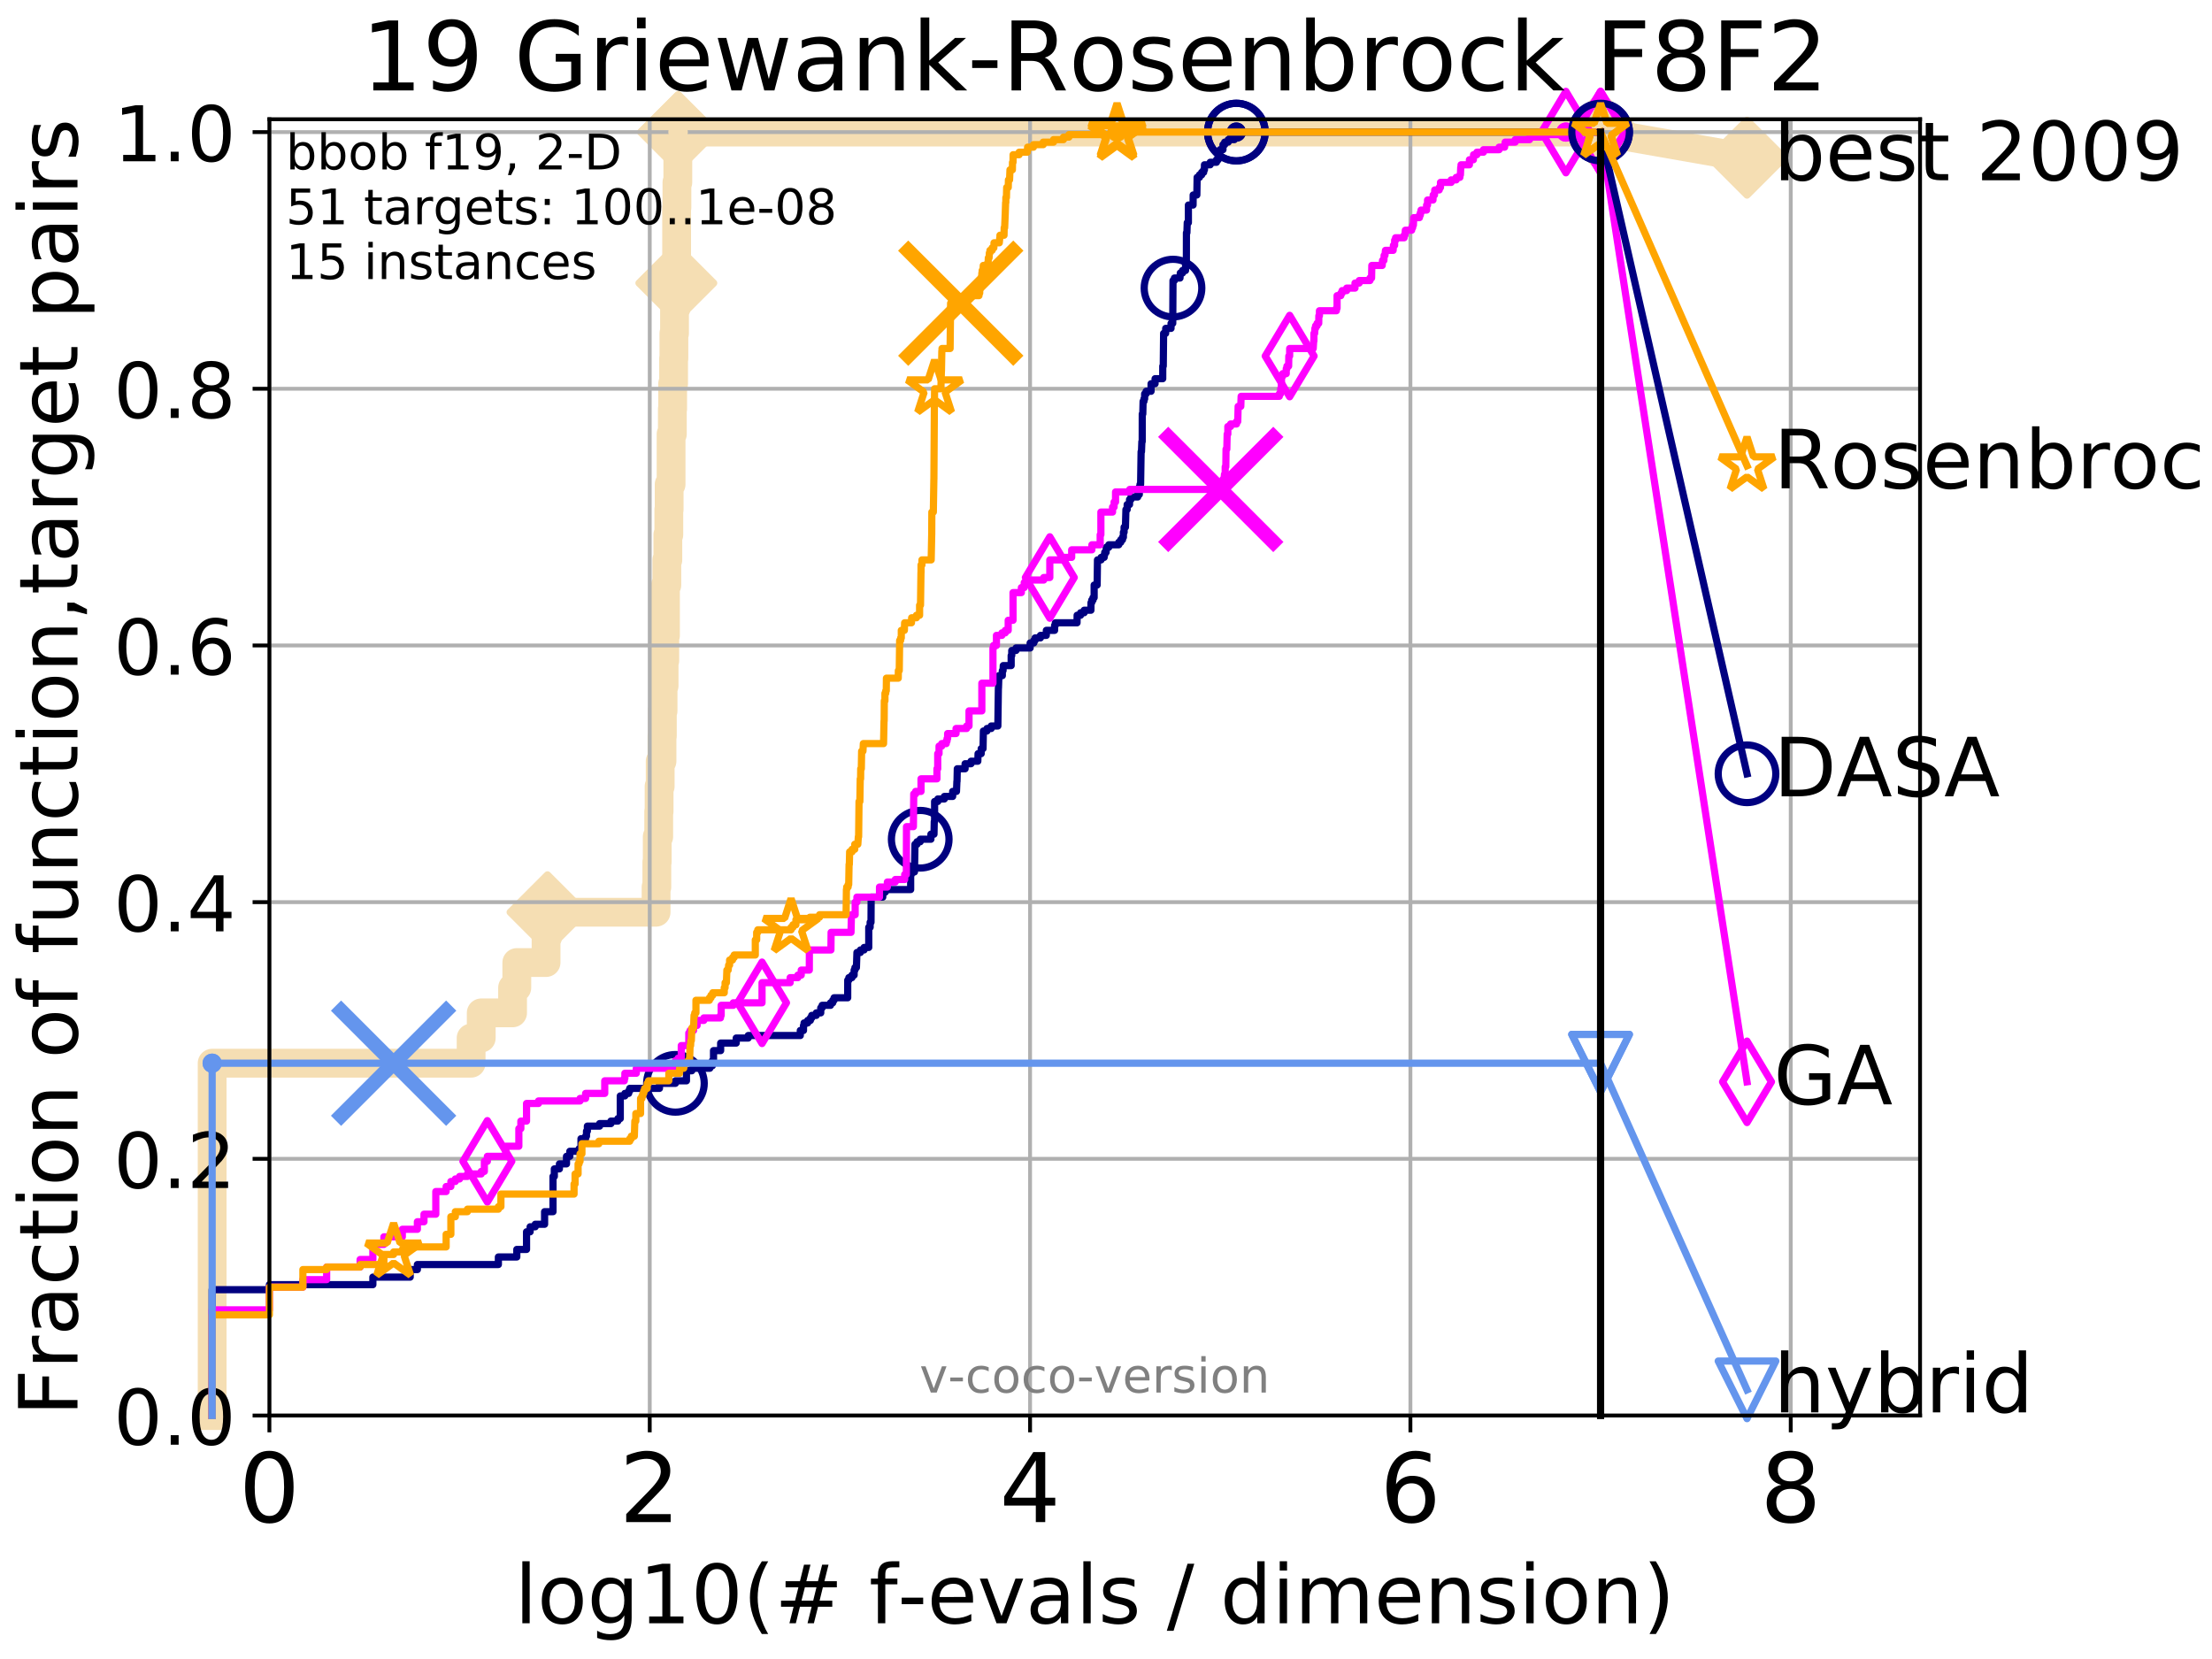 <?xml version="1.0" encoding="utf-8" standalone="no"?>
<!DOCTYPE svg PUBLIC "-//W3C//DTD SVG 1.1//EN"
  "http://www.w3.org/Graphics/SVG/1.1/DTD/svg11.dtd">
<!-- Created with matplotlib (http://matplotlib.org/) -->
<svg height="345.6pt" version="1.1" viewBox="0 0 460.8 345.6" width="460.8pt" xmlns="http://www.w3.org/2000/svg" xmlns:xlink="http://www.w3.org/1999/xlink">
 <defs>
  <style type="text/css">
*{stroke-linecap:butt;stroke-linejoin:round;}
  </style>
 </defs>
 <g id="figure_1">
  <g id="patch_1">
   <path d="M 0 345.6 
L 460.8 345.6 
L 460.8 0 
L 0 0 
z
" style="fill:#ffffff;"/>
  </g>
  <g id="axes_1">
   <g id="patch_2">
    <path d="M 56.12 294.88 
L 399.984 294.88 
L 399.984 24.84 
L 56.12 24.84 
z
" style="fill:#ffffff;"/>
   </g>
   <g id="line2d_1">
    <path d="M 44.194 294.88 
L 44.194 221.485 
L 98.14 221.485 
L 98.14 216.243 
L 100.25 216.243 
L 100.25 211 
L 106.779 211 
L 106.779 205.758 
L 107.661 205.758 
L 107.661 200.515 
L 113.755 200.515 
L 113.755 195.273 
L 114.054 195.273 
L 114.054 190.03 
L 136.675 190.03 
L 136.675 184.788 
L 136.834 184.788 
L 136.834 179.546 
L 136.913 179.546 
L 136.913 174.303 
L 137.224 174.303 
L 137.224 169.061 
L 137.301 169.061 
L 137.301 163.818 
L 137.53 163.818 
L 137.53 158.576 
L 137.905 158.576 
L 137.905 153.333 
L 137.979 153.333 
L 137.979 148.091 
L 138.126 148.091 
L 138.126 142.848 
L 138.344 142.848 
L 138.344 137.606 
L 138.488 137.606 
L 138.488 132.363 
L 138.631 132.363 
L 138.631 121.878 
L 138.913 121.878 
L 138.913 116.636 
L 139.122 116.636 
L 139.122 111.393 
L 139.328 111.393 
L 139.328 106.151 
L 139.396 106.151 
L 139.396 100.908 
L 139.799 100.908 
L 139.799 90.423 
L 140.063 90.423 
L 140.063 85.181 
L 140.128 85.181 
L 140.128 79.938 
L 140.322 79.938 
L 140.322 74.696 
L 140.387 74.696 
L 140.387 69.453 
L 140.515 69.453 
L 140.515 64.211 
L 140.83 64.211 
L 140.83 58.969 
L 140.893 58.969 
L 140.893 53.726 
L 140.955 53.726 
L 140.955 43.241 
L 141.017 43.241 
L 141.017 37.999 
L 141.202 37.999 
L 141.202 32.756 
L 141.263 32.756 
L 141.263 27.514 
L 333.43 27.514 
" style="fill:none;stroke:#f5deb3;stroke-linecap:square;stroke-width:6;"/>
   </g>
   <g id="line2d_2">
    <defs>
     <path d="M -0 7.778 
L 7.778 0 
L 0 -7.778 
L -7.778 -0 
z
" id="mdd90bee70d" style="stroke:#f5deb3;stroke-linejoin:miter;stroke-width:1.5;"/>
    </defs>
    <g>
     <use style="fill:#f5deb3;stroke:#f5deb3;stroke-linejoin:miter;stroke-width:1.5;" x="114.054" xlink:href="#mdd90bee70d" y="190.03"/>
     <use style="fill:#f5deb3;stroke:#f5deb3;stroke-linejoin:miter;stroke-width:1.5;" x="140.893" xlink:href="#mdd90bee70d" y="58.969"/>
     <use style="fill:#f5deb3;stroke:#f5deb3;stroke-linejoin:miter;stroke-width:1.5;" x="141.263" xlink:href="#mdd90bee70d" y="27.514"/>
     <use style="fill:#f5deb3;stroke:#f5deb3;stroke-linejoin:miter;stroke-width:1.5;" x="141.263" xlink:href="#mdd90bee70d" y="27.514"/>
     <use style="fill:#f5deb3;stroke:#f5deb3;stroke-linejoin:miter;stroke-width:1.5;" x="333.43" xlink:href="#mdd90bee70d" y="27.514"/>
    </g>
   </g>
   <g id="line2d_3">
    <path style="fill:none;stroke:#f5deb3;stroke-linecap:square;stroke-width:6;"/>
    <g/>
   </g>
   <g id="line2d_4">
    <path d="M 333.43 27.514 
L 363.934 32.861 
" style="fill:none;stroke:#f5deb3;stroke-linecap:square;stroke-width:6;"/>
    <g>
     <use style="fill:#f5deb3;stroke:#f5deb3;stroke-linejoin:miter;stroke-width:1.5;" x="333.43" xlink:href="#mdd90bee70d" y="27.514"/>
     <use style="fill:#f5deb3;stroke:#f5deb3;stroke-linejoin:miter;stroke-width:1.5;" x="363.934" xlink:href="#mdd90bee70d" y="32.861"/>
    </g>
   </g>
   <g id="matplotlib.axis_1">
    <g id="xtick_1">
     <g id="line2d_5">
      <path clip-path="url(#p0e74cee2f0)" d="M 56.12 294.88 
L 56.12 24.84 
" style="fill:none;stroke:#b0b0b0;stroke-linecap:square;stroke-width:0.8;"/>
     </g>
     <g id="line2d_6">
      <defs>
       <path d="M 0 0 
L 0 3.5 
" id="mcb75e9c482" style="stroke:#000000;stroke-width:0.8;"/>
      </defs>
      <g>
       <use style="stroke:#000000;stroke-width:0.8;" x="56.12" xlink:href="#mcb75e9c482" y="294.88"/>
      </g>
     </g>
     <g id="text_1">
      <!-- 0 -->
      <defs>
       <path d="M 31.781 66.406 
Q 24.172 66.406 20.328 58.906 
Q 16.5 51.422 16.5 36.375 
Q 16.5 21.391 20.328 13.891 
Q 24.172 6.391 31.781 6.391 
Q 39.453 6.391 43.281 13.891 
Q 47.125 21.391 47.125 36.375 
Q 47.125 51.422 43.281 58.906 
Q 39.453 66.406 31.781 66.406 
z
M 31.781 74.219 
Q 44.047 74.219 50.516 64.516 
Q 56.984 54.828 56.984 36.375 
Q 56.984 17.969 50.516 8.266 
Q 44.047 -1.422 31.781 -1.422 
Q 19.531 -1.422 13.062 8.266 
Q 6.594 17.969 6.594 36.375 
Q 6.594 54.828 13.062 64.516 
Q 19.531 74.219 31.781 74.219 
z
" id="DejaVuSans-30"/>
      </defs>
      <g transform="translate(49.758 317.077)scale(0.2 -0.2)">
       <use xlink:href="#DejaVuSans-30"/>
      </g>
     </g>
    </g>
    <g id="xtick_2">
     <g id="line2d_7">
      <path clip-path="url(#p0e74cee2f0)" d="M 135.351 294.88 
L 135.351 24.84 
" style="fill:none;stroke:#b0b0b0;stroke-linecap:square;stroke-width:0.8;"/>
     </g>
     <g id="line2d_8">
      <g>
       <use style="stroke:#000000;stroke-width:0.8;" x="135.351" xlink:href="#mcb75e9c482" y="294.88"/>
      </g>
     </g>
     <g id="text_2">
      <!-- 2 -->
      <defs>
       <path d="M 19.188 8.297 
L 53.609 8.297 
L 53.609 0 
L 7.328 0 
L 7.328 8.297 
Q 12.938 14.109 22.625 23.891 
Q 32.328 33.688 34.812 36.531 
Q 39.547 41.844 41.422 45.531 
Q 43.312 49.219 43.312 52.781 
Q 43.312 58.594 39.234 62.25 
Q 35.156 65.922 28.609 65.922 
Q 23.969 65.922 18.812 64.312 
Q 13.672 62.703 7.812 59.422 
L 7.812 69.391 
Q 13.766 71.781 18.938 73 
Q 24.125 74.219 28.422 74.219 
Q 39.75 74.219 46.484 68.547 
Q 53.219 62.891 53.219 53.422 
Q 53.219 48.922 51.531 44.891 
Q 49.859 40.875 45.406 35.406 
Q 44.188 33.984 37.641 27.219 
Q 31.109 20.453 19.188 8.297 
z
" id="DejaVuSans-32"/>
      </defs>
      <g transform="translate(128.989 317.077)scale(0.2 -0.2)">
       <use xlink:href="#DejaVuSans-32"/>
      </g>
     </g>
    </g>
    <g id="xtick_3">
     <g id="line2d_9">
      <path clip-path="url(#p0e74cee2f0)" d="M 214.583 294.88 
L 214.583 24.84 
" style="fill:none;stroke:#b0b0b0;stroke-linecap:square;stroke-width:0.8;"/>
     </g>
     <g id="line2d_10">
      <g>
       <use style="stroke:#000000;stroke-width:0.8;" x="214.583" xlink:href="#mcb75e9c482" y="294.88"/>
      </g>
     </g>
     <g id="text_3">
      <!-- 4 -->
      <defs>
       <path d="M 37.797 64.312 
L 12.891 25.391 
L 37.797 25.391 
z
M 35.203 72.906 
L 47.609 72.906 
L 47.609 25.391 
L 58.016 25.391 
L 58.016 17.188 
L 47.609 17.188 
L 47.609 0 
L 37.797 0 
L 37.797 17.188 
L 4.891 17.188 
L 4.891 26.703 
z
" id="DejaVuSans-34"/>
      </defs>
      <g transform="translate(208.22 317.077)scale(0.2 -0.2)">
       <use xlink:href="#DejaVuSans-34"/>
      </g>
     </g>
    </g>
    <g id="xtick_4">
     <g id="line2d_11">
      <path clip-path="url(#p0e74cee2f0)" d="M 293.814 294.88 
L 293.814 24.84 
" style="fill:none;stroke:#b0b0b0;stroke-linecap:square;stroke-width:0.8;"/>
     </g>
     <g id="line2d_12">
      <g>
       <use style="stroke:#000000;stroke-width:0.8;" x="293.814" xlink:href="#mcb75e9c482" y="294.88"/>
      </g>
     </g>
     <g id="text_4">
      <!-- 6 -->
      <defs>
       <path d="M 33.016 40.375 
Q 26.375 40.375 22.484 35.828 
Q 18.609 31.297 18.609 23.391 
Q 18.609 15.531 22.484 10.953 
Q 26.375 6.391 33.016 6.391 
Q 39.656 6.391 43.531 10.953 
Q 47.406 15.531 47.406 23.391 
Q 47.406 31.297 43.531 35.828 
Q 39.656 40.375 33.016 40.375 
z
M 52.594 71.297 
L 52.594 62.312 
Q 48.875 64.062 45.094 64.984 
Q 41.312 65.922 37.594 65.922 
Q 27.828 65.922 22.672 59.328 
Q 17.531 52.734 16.797 39.406 
Q 19.672 43.656 24.016 45.922 
Q 28.375 48.188 33.594 48.188 
Q 44.578 48.188 50.953 41.516 
Q 57.328 34.859 57.328 23.391 
Q 57.328 12.156 50.688 5.359 
Q 44.047 -1.422 33.016 -1.422 
Q 20.359 -1.422 13.672 8.266 
Q 6.984 17.969 6.984 36.375 
Q 6.984 53.656 15.188 63.938 
Q 23.391 74.219 37.203 74.219 
Q 40.922 74.219 44.703 73.484 
Q 48.484 72.75 52.594 71.297 
z
" id="DejaVuSans-36"/>
      </defs>
      <g transform="translate(287.452 317.077)scale(0.2 -0.2)">
       <use xlink:href="#DejaVuSans-36"/>
      </g>
     </g>
    </g>
    <g id="xtick_5">
     <g id="line2d_13">
      <path clip-path="url(#p0e74cee2f0)" d="M 373.045 294.88 
L 373.045 24.84 
" style="fill:none;stroke:#b0b0b0;stroke-linecap:square;stroke-width:0.8;"/>
     </g>
     <g id="line2d_14">
      <g>
       <use style="stroke:#000000;stroke-width:0.8;" x="373.045" xlink:href="#mcb75e9c482" y="294.88"/>
      </g>
     </g>
     <g id="text_5">
      <!-- 8 -->
      <defs>
       <path d="M 31.781 34.625 
Q 24.75 34.625 20.719 30.859 
Q 16.703 27.094 16.703 20.516 
Q 16.703 13.922 20.719 10.156 
Q 24.75 6.391 31.781 6.391 
Q 38.812 6.391 42.859 10.172 
Q 46.922 13.969 46.922 20.516 
Q 46.922 27.094 42.891 30.859 
Q 38.875 34.625 31.781 34.625 
z
M 21.922 38.812 
Q 15.578 40.375 12.031 44.719 
Q 8.5 49.078 8.5 55.328 
Q 8.5 64.062 14.719 69.141 
Q 20.953 74.219 31.781 74.219 
Q 42.672 74.219 48.875 69.141 
Q 55.078 64.062 55.078 55.328 
Q 55.078 49.078 51.531 44.719 
Q 48 40.375 41.703 38.812 
Q 48.828 37.156 52.797 32.312 
Q 56.781 27.484 56.781 20.516 
Q 56.781 9.906 50.312 4.234 
Q 43.844 -1.422 31.781 -1.422 
Q 19.734 -1.422 13.25 4.234 
Q 6.781 9.906 6.781 20.516 
Q 6.781 27.484 10.781 32.312 
Q 14.797 37.156 21.922 38.812 
z
M 18.312 54.391 
Q 18.312 48.734 21.844 45.562 
Q 25.391 42.391 31.781 42.391 
Q 38.141 42.391 41.719 45.562 
Q 45.312 48.734 45.312 54.391 
Q 45.312 60.062 41.719 63.234 
Q 38.141 66.406 31.781 66.406 
Q 25.391 66.406 21.844 63.234 
Q 18.312 60.062 18.312 54.391 
z
" id="DejaVuSans-38"/>
      </defs>
      <g transform="translate(366.683 317.077)scale(0.2 -0.2)">
       <use xlink:href="#DejaVuSans-38"/>
      </g>
     </g>
    </g>
    <g id="text_6">
     <!-- log10(# f-evals / dimension) -->
     <defs>
      <path d="M 9.422 75.984 
L 18.406 75.984 
L 18.406 0 
L 9.422 0 
z
" id="DejaVuSans-6c"/>
      <path d="M 30.609 48.391 
Q 23.391 48.391 19.188 42.75 
Q 14.984 37.109 14.984 27.297 
Q 14.984 17.484 19.156 11.844 
Q 23.344 6.203 30.609 6.203 
Q 37.797 6.203 41.984 11.859 
Q 46.188 17.531 46.188 27.297 
Q 46.188 37.016 41.984 42.703 
Q 37.797 48.391 30.609 48.391 
z
M 30.609 56 
Q 42.328 56 49.016 48.375 
Q 55.719 40.766 55.719 27.297 
Q 55.719 13.875 49.016 6.219 
Q 42.328 -1.422 30.609 -1.422 
Q 18.844 -1.422 12.172 6.219 
Q 5.516 13.875 5.516 27.297 
Q 5.516 40.766 12.172 48.375 
Q 18.844 56 30.609 56 
z
" id="DejaVuSans-6f"/>
      <path d="M 45.406 27.984 
Q 45.406 37.75 41.375 43.109 
Q 37.359 48.484 30.078 48.484 
Q 22.859 48.484 18.828 43.109 
Q 14.797 37.75 14.797 27.984 
Q 14.797 18.266 18.828 12.891 
Q 22.859 7.516 30.078 7.516 
Q 37.359 7.516 41.375 12.891 
Q 45.406 18.266 45.406 27.984 
z
M 54.391 6.781 
Q 54.391 -7.172 48.188 -13.984 
Q 42 -20.797 29.203 -20.797 
Q 24.469 -20.797 20.266 -20.094 
Q 16.062 -19.391 12.109 -17.922 
L 12.109 -9.188 
Q 16.062 -11.328 19.922 -12.344 
Q 23.781 -13.375 27.781 -13.375 
Q 36.625 -13.375 41.016 -8.766 
Q 45.406 -4.156 45.406 5.172 
L 45.406 9.625 
Q 42.625 4.781 38.281 2.391 
Q 33.938 0 27.875 0 
Q 17.828 0 11.672 7.656 
Q 5.516 15.328 5.516 27.984 
Q 5.516 40.672 11.672 48.328 
Q 17.828 56 27.875 56 
Q 33.938 56 38.281 53.609 
Q 42.625 51.219 45.406 46.391 
L 45.406 54.688 
L 54.391 54.688 
z
" id="DejaVuSans-67"/>
      <path d="M 12.406 8.297 
L 28.516 8.297 
L 28.516 63.922 
L 10.984 60.406 
L 10.984 69.391 
L 28.422 72.906 
L 38.281 72.906 
L 38.281 8.297 
L 54.391 8.297 
L 54.391 0 
L 12.406 0 
z
" id="DejaVuSans-31"/>
      <path d="M 31 75.875 
Q 24.469 64.656 21.281 53.656 
Q 18.109 42.672 18.109 31.391 
Q 18.109 20.125 21.312 9.062 
Q 24.516 -2 31 -13.188 
L 23.188 -13.188 
Q 15.875 -1.703 12.234 9.375 
Q 8.594 20.453 8.594 31.391 
Q 8.594 42.281 12.203 53.312 
Q 15.828 64.359 23.188 75.875 
z
" id="DejaVuSans-28"/>
      <path d="M 51.125 44 
L 36.922 44 
L 32.812 27.688 
L 47.125 27.688 
z
M 43.797 71.781 
L 38.719 51.516 
L 52.984 51.516 
L 58.109 71.781 
L 65.922 71.781 
L 60.891 51.516 
L 76.125 51.516 
L 76.125 44 
L 58.984 44 
L 54.984 27.688 
L 70.516 27.688 
L 70.516 20.219 
L 53.078 20.219 
L 48 0 
L 40.188 0 
L 45.219 20.219 
L 30.906 20.219 
L 25.875 0 
L 18.016 0 
L 23.094 20.219 
L 7.719 20.219 
L 7.719 27.688 
L 24.906 27.688 
L 29 44 
L 13.281 44 
L 13.281 51.516 
L 30.906 51.516 
L 35.891 71.781 
z
" id="DejaVuSans-23"/>
      <path id="DejaVuSans-20"/>
      <path d="M 37.109 75.984 
L 37.109 68.5 
L 28.516 68.5 
Q 23.688 68.5 21.797 66.547 
Q 19.922 64.594 19.922 59.516 
L 19.922 54.688 
L 34.719 54.688 
L 34.719 47.703 
L 19.922 47.703 
L 19.922 0 
L 10.891 0 
L 10.891 47.703 
L 2.297 47.703 
L 2.297 54.688 
L 10.891 54.688 
L 10.891 58.5 
Q 10.891 67.625 15.141 71.797 
Q 19.391 75.984 28.609 75.984 
z
" id="DejaVuSans-66"/>
      <path d="M 4.891 31.391 
L 31.203 31.391 
L 31.203 23.391 
L 4.891 23.391 
z
" id="DejaVuSans-2d"/>
      <path d="M 56.203 29.594 
L 56.203 25.203 
L 14.891 25.203 
Q 15.484 15.922 20.484 11.062 
Q 25.484 6.203 34.422 6.203 
Q 39.594 6.203 44.453 7.469 
Q 49.312 8.734 54.109 11.281 
L 54.109 2.781 
Q 49.266 0.734 44.188 -0.344 
Q 39.109 -1.422 33.891 -1.422 
Q 20.797 -1.422 13.156 6.188 
Q 5.516 13.812 5.516 26.812 
Q 5.516 40.234 12.766 48.109 
Q 20.016 56 32.328 56 
Q 43.359 56 49.781 48.891 
Q 56.203 41.797 56.203 29.594 
z
M 47.219 32.234 
Q 47.125 39.594 43.094 43.984 
Q 39.062 48.391 32.422 48.391 
Q 24.906 48.391 20.391 44.141 
Q 15.875 39.891 15.188 32.172 
z
" id="DejaVuSans-65"/>
      <path d="M 2.984 54.688 
L 12.5 54.688 
L 29.594 8.797 
L 46.688 54.688 
L 56.203 54.688 
L 35.688 0 
L 23.484 0 
z
" id="DejaVuSans-76"/>
      <path d="M 34.281 27.484 
Q 23.391 27.484 19.188 25 
Q 14.984 22.516 14.984 16.5 
Q 14.984 11.719 18.141 8.906 
Q 21.297 6.109 26.703 6.109 
Q 34.188 6.109 38.703 11.406 
Q 43.219 16.703 43.219 25.484 
L 43.219 27.484 
z
M 52.203 31.203 
L 52.203 0 
L 43.219 0 
L 43.219 8.297 
Q 40.141 3.328 35.547 0.953 
Q 30.953 -1.422 24.312 -1.422 
Q 15.922 -1.422 10.953 3.297 
Q 6 8.016 6 15.922 
Q 6 25.141 12.172 29.828 
Q 18.359 34.516 30.609 34.516 
L 43.219 34.516 
L 43.219 35.406 
Q 43.219 41.609 39.141 45 
Q 35.062 48.391 27.688 48.391 
Q 23 48.391 18.547 47.266 
Q 14.109 46.141 10.016 43.891 
L 10.016 52.203 
Q 14.938 54.109 19.578 55.047 
Q 24.219 56 28.609 56 
Q 40.484 56 46.344 49.844 
Q 52.203 43.703 52.203 31.203 
z
" id="DejaVuSans-61"/>
      <path d="M 44.281 53.078 
L 44.281 44.578 
Q 40.484 46.531 36.375 47.5 
Q 32.281 48.484 27.875 48.484 
Q 21.188 48.484 17.844 46.438 
Q 14.5 44.391 14.5 40.281 
Q 14.5 37.156 16.891 35.375 
Q 19.281 33.594 26.516 31.984 
L 29.594 31.297 
Q 39.156 29.25 43.188 25.516 
Q 47.219 21.781 47.219 15.094 
Q 47.219 7.469 41.188 3.016 
Q 35.156 -1.422 24.609 -1.422 
Q 20.219 -1.422 15.453 -0.562 
Q 10.688 0.297 5.422 2 
L 5.422 11.281 
Q 10.406 8.688 15.234 7.391 
Q 20.062 6.109 24.812 6.109 
Q 31.156 6.109 34.562 8.281 
Q 37.984 10.453 37.984 14.406 
Q 37.984 18.062 35.516 20.016 
Q 33.062 21.969 24.703 23.781 
L 21.578 24.516 
Q 13.234 26.266 9.516 29.906 
Q 5.812 33.547 5.812 39.891 
Q 5.812 47.609 11.281 51.797 
Q 16.75 56 26.812 56 
Q 31.781 56 36.172 55.266 
Q 40.578 54.547 44.281 53.078 
z
" id="DejaVuSans-73"/>
      <path d="M 25.391 72.906 
L 33.688 72.906 
L 8.297 -9.281 
L 0 -9.281 
z
" id="DejaVuSans-2f"/>
      <path d="M 45.406 46.391 
L 45.406 75.984 
L 54.391 75.984 
L 54.391 0 
L 45.406 0 
L 45.406 8.203 
Q 42.578 3.328 38.25 0.953 
Q 33.938 -1.422 27.875 -1.422 
Q 17.969 -1.422 11.734 6.484 
Q 5.516 14.406 5.516 27.297 
Q 5.516 40.188 11.734 48.094 
Q 17.969 56 27.875 56 
Q 33.938 56 38.25 53.625 
Q 42.578 51.266 45.406 46.391 
z
M 14.797 27.297 
Q 14.797 17.391 18.875 11.75 
Q 22.953 6.109 30.078 6.109 
Q 37.203 6.109 41.297 11.75 
Q 45.406 17.391 45.406 27.297 
Q 45.406 37.203 41.297 42.844 
Q 37.203 48.484 30.078 48.484 
Q 22.953 48.484 18.875 42.844 
Q 14.797 37.203 14.797 27.297 
z
" id="DejaVuSans-64"/>
      <path d="M 9.422 54.688 
L 18.406 54.688 
L 18.406 0 
L 9.422 0 
z
M 9.422 75.984 
L 18.406 75.984 
L 18.406 64.594 
L 9.422 64.594 
z
" id="DejaVuSans-69"/>
      <path d="M 52 44.188 
Q 55.375 50.25 60.062 53.125 
Q 64.75 56 71.094 56 
Q 79.641 56 84.281 50.016 
Q 88.922 44.047 88.922 33.016 
L 88.922 0 
L 79.891 0 
L 79.891 32.719 
Q 79.891 40.578 77.094 44.375 
Q 74.312 48.188 68.609 48.188 
Q 61.625 48.188 57.562 43.547 
Q 53.516 38.922 53.516 30.906 
L 53.516 0 
L 44.484 0 
L 44.484 32.719 
Q 44.484 40.625 41.703 44.406 
Q 38.922 48.188 33.109 48.188 
Q 26.219 48.188 22.156 43.531 
Q 18.109 38.875 18.109 30.906 
L 18.109 0 
L 9.078 0 
L 9.078 54.688 
L 18.109 54.688 
L 18.109 46.188 
Q 21.188 51.219 25.484 53.609 
Q 29.781 56 35.688 56 
Q 41.656 56 45.828 52.969 
Q 50 49.953 52 44.188 
z
" id="DejaVuSans-6d"/>
      <path d="M 54.891 33.016 
L 54.891 0 
L 45.906 0 
L 45.906 32.719 
Q 45.906 40.484 42.875 44.328 
Q 39.844 48.188 33.797 48.188 
Q 26.516 48.188 22.312 43.547 
Q 18.109 38.922 18.109 30.906 
L 18.109 0 
L 9.078 0 
L 9.078 54.688 
L 18.109 54.688 
L 18.109 46.188 
Q 21.344 51.125 25.703 53.562 
Q 30.078 56 35.797 56 
Q 45.219 56 50.047 50.172 
Q 54.891 44.344 54.891 33.016 
z
" id="DejaVuSans-6e"/>
      <path d="M 8.016 75.875 
L 15.828 75.875 
Q 23.141 64.359 26.781 53.312 
Q 30.422 42.281 30.422 31.391 
Q 30.422 20.453 26.781 9.375 
Q 23.141 -1.703 15.828 -13.188 
L 8.016 -13.188 
Q 14.5 -2 17.703 9.062 
Q 20.906 20.125 20.906 31.391 
Q 20.906 42.672 17.703 53.656 
Q 14.5 64.656 8.016 75.875 
z
" id="DejaVuSans-29"/>
     </defs>
     <g transform="translate(107.211 338.154)scale(0.17 -0.17)">
      <use xlink:href="#DejaVuSans-6c"/>
      <use x="27.783" xlink:href="#DejaVuSans-6f"/>
      <use x="88.965" xlink:href="#DejaVuSans-67"/>
      <use x="152.441" xlink:href="#DejaVuSans-31"/>
      <use x="216.064" xlink:href="#DejaVuSans-30"/>
      <use x="279.688" xlink:href="#DejaVuSans-28"/>
      <use x="318.701" xlink:href="#DejaVuSans-23"/>
      <use x="402.49" xlink:href="#DejaVuSans-20"/>
      <use x="434.277" xlink:href="#DejaVuSans-66"/>
      <use x="469.404" xlink:href="#DejaVuSans-2d"/>
      <use x="505.488" xlink:href="#DejaVuSans-65"/>
      <use x="567.012" xlink:href="#DejaVuSans-76"/>
      <use x="626.191" xlink:href="#DejaVuSans-61"/>
      <use x="687.471" xlink:href="#DejaVuSans-6c"/>
      <use x="715.254" xlink:href="#DejaVuSans-73"/>
      <use x="767.354" xlink:href="#DejaVuSans-20"/>
      <use x="799.141" xlink:href="#DejaVuSans-2f"/>
      <use x="832.832" xlink:href="#DejaVuSans-20"/>
      <use x="864.619" xlink:href="#DejaVuSans-64"/>
      <use x="928.096" xlink:href="#DejaVuSans-69"/>
      <use x="955.879" xlink:href="#DejaVuSans-6d"/>
      <use x="1053.291" xlink:href="#DejaVuSans-65"/>
      <use x="1114.814" xlink:href="#DejaVuSans-6e"/>
      <use x="1178.193" xlink:href="#DejaVuSans-73"/>
      <use x="1230.293" xlink:href="#DejaVuSans-69"/>
      <use x="1258.076" xlink:href="#DejaVuSans-6f"/>
      <use x="1319.258" xlink:href="#DejaVuSans-6e"/>
      <use x="1382.637" xlink:href="#DejaVuSans-29"/>
     </g>
    </g>
   </g>
   <g id="matplotlib.axis_2">
    <g id="ytick_1">
     <g id="line2d_15">
      <path clip-path="url(#p0e74cee2f0)" d="M 56.12 294.88 
L 399.984 294.88 
" style="fill:none;stroke:#b0b0b0;stroke-linecap:square;stroke-width:0.8;"/>
     </g>
     <g id="line2d_16">
      <defs>
       <path d="M 0 0 
L -3.5 0 
" id="mfa2bf8cc0e" style="stroke:#000000;stroke-width:0.8;"/>
      </defs>
      <g>
       <use style="stroke:#000000;stroke-width:0.8;" x="56.12" xlink:href="#mfa2bf8cc0e" y="294.88"/>
      </g>
     </g>
     <g id="text_7">
      <!-- 0.0 -->
      <defs>
       <path d="M 10.688 12.406 
L 21 12.406 
L 21 0 
L 10.688 0 
z
" id="DejaVuSans-2e"/>
      </defs>
      <g transform="translate(23.675 300.959)scale(0.16 -0.16)">
       <use xlink:href="#DejaVuSans-30"/>
       <use x="63.623" xlink:href="#DejaVuSans-2e"/>
       <use x="95.41" xlink:href="#DejaVuSans-30"/>
      </g>
     </g>
    </g>
    <g id="ytick_2">
     <g id="line2d_17">
      <path clip-path="url(#p0e74cee2f0)" d="M 56.12 241.407 
L 399.984 241.407 
" style="fill:none;stroke:#b0b0b0;stroke-linecap:square;stroke-width:0.8;"/>
     </g>
     <g id="line2d_18">
      <g>
       <use style="stroke:#000000;stroke-width:0.8;" x="56.12" xlink:href="#mfa2bf8cc0e" y="241.407"/>
      </g>
     </g>
     <g id="text_8">
      <!-- 0.2 -->
      <g transform="translate(23.675 247.485)scale(0.16 -0.16)">
       <use xlink:href="#DejaVuSans-30"/>
       <use x="63.623" xlink:href="#DejaVuSans-2e"/>
       <use x="95.41" xlink:href="#DejaVuSans-32"/>
      </g>
     </g>
    </g>
    <g id="ytick_3">
     <g id="line2d_19">
      <path clip-path="url(#p0e74cee2f0)" d="M 56.12 187.933 
L 399.984 187.933 
" style="fill:none;stroke:#b0b0b0;stroke-linecap:square;stroke-width:0.8;"/>
     </g>
     <g id="line2d_20">
      <g>
       <use style="stroke:#000000;stroke-width:0.8;" x="56.12" xlink:href="#mfa2bf8cc0e" y="187.933"/>
      </g>
     </g>
     <g id="text_9">
      <!-- 0.4 -->
      <g transform="translate(23.675 194.012)scale(0.16 -0.16)">
       <use xlink:href="#DejaVuSans-30"/>
       <use x="63.623" xlink:href="#DejaVuSans-2e"/>
       <use x="95.41" xlink:href="#DejaVuSans-34"/>
      </g>
     </g>
    </g>
    <g id="ytick_4">
     <g id="line2d_21">
      <path clip-path="url(#p0e74cee2f0)" d="M 56.12 134.46 
L 399.984 134.46 
" style="fill:none;stroke:#b0b0b0;stroke-linecap:square;stroke-width:0.8;"/>
     </g>
     <g id="line2d_22">
      <g>
       <use style="stroke:#000000;stroke-width:0.8;" x="56.12" xlink:href="#mfa2bf8cc0e" y="134.46"/>
      </g>
     </g>
     <g id="text_10">
      <!-- 0.6 -->
      <g transform="translate(23.675 140.539)scale(0.16 -0.16)">
       <use xlink:href="#DejaVuSans-30"/>
       <use x="63.623" xlink:href="#DejaVuSans-2e"/>
       <use x="95.41" xlink:href="#DejaVuSans-36"/>
      </g>
     </g>
    </g>
    <g id="ytick_5">
     <g id="line2d_23">
      <path clip-path="url(#p0e74cee2f0)" d="M 56.12 80.987 
L 399.984 80.987 
" style="fill:none;stroke:#b0b0b0;stroke-linecap:square;stroke-width:0.8;"/>
     </g>
     <g id="line2d_24">
      <g>
       <use style="stroke:#000000;stroke-width:0.8;" x="56.12" xlink:href="#mfa2bf8cc0e" y="80.987"/>
      </g>
     </g>
     <g id="text_11">
      <!-- 0.8 -->
      <g transform="translate(23.675 87.066)scale(0.16 -0.16)">
       <use xlink:href="#DejaVuSans-30"/>
       <use x="63.623" xlink:href="#DejaVuSans-2e"/>
       <use x="95.41" xlink:href="#DejaVuSans-38"/>
      </g>
     </g>
    </g>
    <g id="ytick_6">
     <g id="line2d_25">
      <path clip-path="url(#p0e74cee2f0)" d="M 56.12 27.514 
L 399.984 27.514 
" style="fill:none;stroke:#b0b0b0;stroke-linecap:square;stroke-width:0.8;"/>
     </g>
     <g id="line2d_26">
      <g>
       <use style="stroke:#000000;stroke-width:0.8;" x="56.12" xlink:href="#mfa2bf8cc0e" y="27.514"/>
      </g>
     </g>
     <g id="text_12">
      <!-- 1.0 -->
      <g transform="translate(23.675 33.592)scale(0.16 -0.16)">
       <use xlink:href="#DejaVuSans-31"/>
       <use x="63.623" xlink:href="#DejaVuSans-2e"/>
       <use x="95.41" xlink:href="#DejaVuSans-30"/>
      </g>
     </g>
    </g>
    <g id="text_13">
     <!-- Fraction of function,target pairs -->
     <defs>
      <path d="M 9.812 72.906 
L 51.703 72.906 
L 51.703 64.594 
L 19.672 64.594 
L 19.672 43.109 
L 48.578 43.109 
L 48.578 34.812 
L 19.672 34.812 
L 19.672 0 
L 9.812 0 
z
" id="DejaVuSans-46"/>
      <path d="M 41.109 46.297 
Q 39.594 47.172 37.812 47.578 
Q 36.031 48 33.891 48 
Q 26.266 48 22.188 43.047 
Q 18.109 38.094 18.109 28.812 
L 18.109 0 
L 9.078 0 
L 9.078 54.688 
L 18.109 54.688 
L 18.109 46.188 
Q 20.953 51.172 25.484 53.578 
Q 30.031 56 36.531 56 
Q 37.453 56 38.578 55.875 
Q 39.703 55.766 41.062 55.516 
z
" id="DejaVuSans-72"/>
      <path d="M 48.781 52.594 
L 48.781 44.188 
Q 44.969 46.297 41.141 47.344 
Q 37.312 48.391 33.406 48.391 
Q 24.656 48.391 19.812 42.844 
Q 14.984 37.312 14.984 27.297 
Q 14.984 17.281 19.812 11.734 
Q 24.656 6.203 33.406 6.203 
Q 37.312 6.203 41.141 7.25 
Q 44.969 8.297 48.781 10.406 
L 48.781 2.094 
Q 45.016 0.344 40.984 -0.531 
Q 36.969 -1.422 32.422 -1.422 
Q 20.062 -1.422 12.781 6.344 
Q 5.516 14.109 5.516 27.297 
Q 5.516 40.672 12.859 48.328 
Q 20.219 56 33.016 56 
Q 37.156 56 41.109 55.141 
Q 45.062 54.297 48.781 52.594 
z
" id="DejaVuSans-63"/>
      <path d="M 18.312 70.219 
L 18.312 54.688 
L 36.812 54.688 
L 36.812 47.703 
L 18.312 47.703 
L 18.312 18.016 
Q 18.312 11.328 20.141 9.422 
Q 21.969 7.516 27.594 7.516 
L 36.812 7.516 
L 36.812 0 
L 27.594 0 
Q 17.188 0 13.234 3.875 
Q 9.281 7.766 9.281 18.016 
L 9.281 47.703 
L 2.688 47.703 
L 2.688 54.688 
L 9.281 54.688 
L 9.281 70.219 
z
" id="DejaVuSans-74"/>
      <path d="M 8.5 21.578 
L 8.5 54.688 
L 17.484 54.688 
L 17.484 21.922 
Q 17.484 14.156 20.5 10.266 
Q 23.531 6.391 29.594 6.391 
Q 36.859 6.391 41.078 11.031 
Q 45.312 15.672 45.312 23.688 
L 45.312 54.688 
L 54.297 54.688 
L 54.297 0 
L 45.312 0 
L 45.312 8.406 
Q 42.047 3.422 37.719 1 
Q 33.406 -1.422 27.688 -1.422 
Q 18.266 -1.422 13.375 4.438 
Q 8.5 10.297 8.5 21.578 
z
M 31.109 56 
z
" id="DejaVuSans-75"/>
      <path d="M 11.719 12.406 
L 22.016 12.406 
L 22.016 4 
L 14.016 -11.625 
L 7.719 -11.625 
L 11.719 4 
z
" id="DejaVuSans-2c"/>
      <path d="M 18.109 8.203 
L 18.109 -20.797 
L 9.078 -20.797 
L 9.078 54.688 
L 18.109 54.688 
L 18.109 46.391 
Q 20.953 51.266 25.266 53.625 
Q 29.594 56 35.594 56 
Q 45.562 56 51.781 48.094 
Q 58.016 40.188 58.016 27.297 
Q 58.016 14.406 51.781 6.484 
Q 45.562 -1.422 35.594 -1.422 
Q 29.594 -1.422 25.266 0.953 
Q 20.953 3.328 18.109 8.203 
z
M 48.688 27.297 
Q 48.688 37.203 44.609 42.844 
Q 40.531 48.484 33.406 48.484 
Q 26.266 48.484 22.188 42.844 
Q 18.109 37.203 18.109 27.297 
Q 18.109 17.391 22.188 11.75 
Q 26.266 6.109 33.406 6.109 
Q 40.531 6.109 44.609 11.75 
Q 48.688 17.391 48.688 27.297 
z
" id="DejaVuSans-70"/>
     </defs>
     <g transform="translate(16.14 294.999)rotate(-90)scale(0.17 -0.17)">
      <use xlink:href="#DejaVuSans-46"/>
      <use x="57.41" xlink:href="#DejaVuSans-72"/>
      <use x="98.523" xlink:href="#DejaVuSans-61"/>
      <use x="159.803" xlink:href="#DejaVuSans-63"/>
      <use x="214.783" xlink:href="#DejaVuSans-74"/>
      <use x="253.992" xlink:href="#DejaVuSans-69"/>
      <use x="281.775" xlink:href="#DejaVuSans-6f"/>
      <use x="342.957" xlink:href="#DejaVuSans-6e"/>
      <use x="406.336" xlink:href="#DejaVuSans-20"/>
      <use x="438.123" xlink:href="#DejaVuSans-6f"/>
      <use x="499.305" xlink:href="#DejaVuSans-66"/>
      <use x="534.51" xlink:href="#DejaVuSans-20"/>
      <use x="566.297" xlink:href="#DejaVuSans-66"/>
      <use x="601.502" xlink:href="#DejaVuSans-75"/>
      <use x="664.881" xlink:href="#DejaVuSans-6e"/>
      <use x="728.26" xlink:href="#DejaVuSans-63"/>
      <use x="783.24" xlink:href="#DejaVuSans-74"/>
      <use x="822.449" xlink:href="#DejaVuSans-69"/>
      <use x="850.232" xlink:href="#DejaVuSans-6f"/>
      <use x="911.414" xlink:href="#DejaVuSans-6e"/>
      <use x="974.793" xlink:href="#DejaVuSans-2c"/>
      <use x="1006.58" xlink:href="#DejaVuSans-74"/>
      <use x="1045.789" xlink:href="#DejaVuSans-61"/>
      <use x="1107.068" xlink:href="#DejaVuSans-72"/>
      <use x="1148.166" xlink:href="#DejaVuSans-67"/>
      <use x="1211.643" xlink:href="#DejaVuSans-65"/>
      <use x="1273.166" xlink:href="#DejaVuSans-74"/>
      <use x="1312.375" xlink:href="#DejaVuSans-20"/>
      <use x="1344.162" xlink:href="#DejaVuSans-70"/>
      <use x="1407.639" xlink:href="#DejaVuSans-61"/>
      <use x="1468.918" xlink:href="#DejaVuSans-69"/>
      <use x="1496.701" xlink:href="#DejaVuSans-72"/>
      <use x="1537.814" xlink:href="#DejaVuSans-73"/>
     </g>
    </g>
   </g>
   <g id="line2d_27">
    <defs>
     <path d="M 0 1.5 
C 0.398 1.5 0.779 1.342 1.061 1.061 
C 1.342 0.779 1.5 0.398 1.5 0 
C 1.5 -0.398 1.342 -0.779 1.061 -1.061 
C 0.779 -1.342 0.398 -1.5 0 -1.5 
C -0.398 -1.5 -0.779 -1.342 -1.061 -1.061 
C -1.342 -0.779 -1.5 -0.398 -1.5 0 
C -1.5 0.398 -1.342 0.779 -1.061 1.061 
C -0.779 1.342 -0.398 1.5 0 1.5 
z
" id="m9e3068b130" style="stroke:#f5deb3;"/>
    </defs>
    <g>
     <use style="fill:#f5deb3;stroke:#f5deb3;" x="141.263" xlink:href="#m9e3068b130" y="27.514"/>
     <use style="fill:#f5deb3;stroke:#f5deb3;" x="141.263" xlink:href="#m9e3068b130" y="27.514"/>
    </g>
   </g>
   <g id="line2d_28">
    <defs>
     <path d="M 0 1.5 
C 0.398 1.5 0.779 1.342 1.061 1.061 
C 1.342 0.779 1.5 0.398 1.5 0 
C 1.5 -0.398 1.342 -0.779 1.061 -1.061 
C 0.779 -1.342 0.398 -1.5 0 -1.5 
C -0.398 -1.5 -0.779 -1.342 -1.061 -1.061 
C -1.342 -0.779 -1.5 -0.398 -1.5 0 
C -1.5 0.398 -1.342 0.779 -1.061 1.061 
C -0.779 1.342 -0.398 1.5 0 1.5 
z
" id="mdad4ed1f81" style="stroke:#000080;"/>
    </defs>
    <g>
     <use style="fill:#000080;stroke:#000080;" x="257.553" xlink:href="#mdad4ed1f81" y="27.514"/>
     <use style="fill:#000080;stroke:#000080;" x="257.553" xlink:href="#mdad4ed1f81" y="27.514"/>
    </g>
   </g>
   <g id="line2d_29">
    <path d="M 44.194 294.88 
L 44.194 268.668 
L 56.12 268.668 
L 56.12 267.619 
L 77.674 267.619 
L 77.674 266.046 
L 85.45 266.046 
L 85.45 264.474 
L 86.947 264.474 
L 86.947 263.425 
L 103.822 263.425 
L 103.822 261.852 
L 107.661 261.852 
L 107.661 260.28 
L 109.688 260.28 
L 109.688 256.61 
L 110.436 256.61 
L 110.436 255.561 
L 111.5 255.561 
L 111.5 255.037 
L 113.45 255.037 
L 113.45 252.416 
L 115.201 252.416 
L 115.201 245.076 
L 115.477 245.076 
L 115.477 243.504 
L 116.536 243.504 
L 116.536 242.455 
L 118.011 242.455 
L 118.011 240.882 
L 118.704 240.882 
L 118.704 239.834 
L 120.63 239.834 
L 120.63 239.31 
L 121.03 239.31 
L 121.03 237.213 
L 121.991 237.213 
L 121.991 236.689 
L 122.177 236.689 
L 122.177 235.64 
L 122.361 235.64 
L 122.361 234.592 
L 124.909 234.592 
L 124.909 234.067 
L 127.265 234.067 
L 127.265 233.543 
L 128.716 233.543 
L 128.716 233.019 
L 129.215 233.019 
L 129.215 228.301 
L 130.171 228.301 
L 130.171 227.776 
L 130.966 227.776 
L 130.966 227.252 
L 131.187 227.252 
L 131.187 226.728 
L 137.378 226.728 
L 137.378 225.679 
L 140.705 225.679 
L 140.705 225.155 
L 143.002 225.155 
L 143.002 223.058 
L 144.123 223.058 
L 144.123 222.534 
L 147.869 222.534 
L 147.869 222.01 
L 148.401 222.01 
L 148.401 220.961 
L 148.641 220.961 
L 148.641 218.864 
L 150.124 218.864 
L 150.124 217.291 
L 153.37 217.291 
L 153.37 216.243 
L 155.867 216.243 
L 155.867 215.719 
L 166.715 215.719 
L 166.715 214.67 
L 167.383 214.67 
L 167.383 213.622 
L 167.502 213.622 
L 167.502 213.097 
L 168.256 213.097 
L 168.256 212.573 
L 168.818 212.573 
L 168.818 212.049 
L 169.099 212.049 
L 169.099 211.525 
L 170.052 211.525 
L 170.052 211 
L 170.977 211 
L 170.977 209.952 
L 171.267 209.952 
L 171.267 209.428 
L 173.01 209.428 
L 173.01 208.903 
L 173.476 208.903 
L 173.476 208.379 
L 173.755 208.379 
L 173.755 207.855 
L 176.591 207.855 
L 176.599 204.185 
L 176.832 204.185 
L 176.832 203.661 
L 177.476 203.661 
L 177.476 203.137 
L 177.931 203.137 
L 177.931 202.088 
L 178.097 202.088 
L 178.097 201.564 
L 178.409 201.564 
L 178.515 198.418 
L 179.241 198.418 
L 179.241 197.894 
L 180.009 197.894 
L 180.009 197.37 
L 180.976 197.37 
L 180.976 193.176 
L 181.265 193.176 
L 181.265 192.127 
L 181.448 192.127 
L 181.478 186.885 
L 183.893 186.885 
L 183.923 185.836 
L 184.437 185.836 
L 184.437 185.312 
L 189.707 185.312 
L 189.707 182.167 
L 189.856 182.167 
L 189.856 181.642 
L 190.503 181.642 
L 190.604 175.876 
L 191.035 175.876 
L 191.035 175.352 
L 191.698 175.352 
L 191.698 174.827 
L 193.926 174.827 
L 193.926 173.779 
L 194.568 173.779 
L 194.623 171.158 
L 194.694 171.158 
L 194.694 166.964 
L 195.367 166.964 
L 195.367 166.439 
L 196.728 166.439 
L 196.728 165.915 
L 198.457 165.915 
L 198.457 164.867 
L 199.251 164.867 
L 199.339 162.77 
L 199.366 162.77 
L 199.422 160.148 
L 201.044 160.148 
L 201.044 159.1 
L 202.281 159.1 
L 202.281 158.576 
L 203.699 158.576 
L 203.747 157.003 
L 204.401 157.003 
L 204.401 155.954 
L 204.787 155.954 
L 204.856 152.285 
L 205.602 152.285 
L 205.602 151.76 
L 206.488 151.76 
L 206.488 151.236 
L 207.871 151.236 
L 207.98 143.372 
L 207.994 143.372 
L 208.091 140.751 
L 208.805 140.751 
L 208.805 139.703 
L 208.953 139.703 
L 208.999 138.654 
L 210.645 138.654 
L 210.645 136.557 
L 210.766 136.557 
L 210.766 135.509 
L 211.652 135.509 
L 211.652 134.984 
L 214.599 134.984 
L 214.599 133.936 
L 215.365 133.936 
L 215.365 133.412 
L 215.634 133.412 
L 215.634 132.887 
L 216.741 132.887 
L 216.741 132.363 
L 217.965 132.363 
L 217.973 131.315 
L 219.691 131.315 
L 219.691 130.266 
L 219.848 130.266 
L 219.848 129.742 
L 224.368 129.742 
L 224.386 128.169 
L 225.102 128.169 
L 225.102 127.645 
L 225.855 127.645 
L 225.855 127.121 
L 227.26 127.121 
L 227.272 125.548 
L 227.423 125.548 
L 227.423 125.024 
L 227.688 125.024 
L 227.688 124.499 
L 227.93 124.499 
L 227.93 121.878 
L 228.554 121.878 
L 228.626 116.636 
L 229.381 116.636 
L 229.381 116.112 
L 230.018 116.112 
L 230.018 115.587 
L 230.131 115.587 
L 230.131 115.063 
L 230.424 115.063 
L 230.45 114.015 
L 230.977 114.015 
L 230.977 113.49 
L 233.059 113.49 
L 233.059 112.966 
L 233.477 112.966 
L 233.477 112.442 
L 233.835 112.442 
L 233.835 111.918 
L 234.024 111.918 
L 234.024 110.869 
L 234.171 110.869 
L 234.171 109.821 
L 234.449 109.821 
L 234.551 106.151 
L 234.81 106.151 
L 234.81 105.102 
L 235.304 105.102 
L 235.304 104.054 
L 235.603 104.054 
L 235.603 103.53 
L 237.004 103.53 
L 237.004 103.005 
L 237.34 103.005 
L 237.34 101.433 
L 237.486 101.433 
L 237.486 100.908 
L 237.609 100.908 
L 237.713 94.093 
L 237.792 94.093 
L 237.869 91.996 
L 237.942 91.996 
L 237.953 86.229 
L 238.063 86.229 
L 238.127 83.608 
L 238.31 83.608 
L 238.31 83.084 
L 238.451 83.084 
L 238.451 82.035 
L 238.76 82.035 
L 238.76 81.511 
L 239.788 81.511 
L 239.788 79.938 
L 240.624 79.938 
L 240.624 78.89 
L 242.217 78.89 
L 242.225 76.269 
L 242.329 76.269 
L 242.402 69.453 
L 242.824 69.453 
L 242.838 68.405 
L 243.95 68.405 
L 243.95 67.356 
L 244.305 67.356 
L 244.358 58.444 
L 244.652 58.444 
L 244.652 57.92 
L 245.815 57.92 
L 245.874 56.872 
L 246.341 56.872 
L 246.341 56.347 
L 246.972 56.347 
L 246.972 54.25 
L 247.146 54.25 
L 247.156 48.484 
L 247.257 48.484 
L 247.324 46.387 
L 247.563 46.387 
L 247.563 42.717 
L 248.539 42.717 
L 248.559 40.62 
L 249.324 40.62 
L 249.385 36.95 
L 249.872 36.95 
L 249.872 36.426 
L 250.33 36.426 
L 250.33 35.902 
L 250.745 35.902 
L 250.745 35.377 
L 250.909 35.377 
L 250.909 34.329 
L 252.109 34.329 
L 252.109 33.805 
L 253.419 33.805 
L 253.419 33.28 
L 253.78 33.28 
L 253.785 31.708 
L 254.134 31.708 
L 254.134 31.183 
L 254.765 31.183 
L 254.765 30.135 
L 255.122 30.135 
L 255.122 29.611 
L 255.862 29.611 
L 255.862 29.086 
L 257.148 29.086 
L 257.148 28.562 
L 257.325 28.562 
L 257.325 28.038 
L 257.553 28.038 
L 257.553 27.514 
L 333.43 27.514 
L 333.43 27.514 
" style="fill:none;stroke:#000080;stroke-linecap:square;stroke-width:1.5;"/>
   </g>
   <g id="line2d_30">
    <defs>
     <path d="M 0 6 
C 1.591 6 3.117 5.368 4.243 4.243 
C 5.368 3.117 6 1.591 6 0 
C 6 -1.591 5.368 -3.117 4.243 -4.243 
C 3.117 -5.368 1.591 -6 0 -6 
C -1.591 -6 -3.117 -5.368 -4.243 -4.243 
C -5.368 -3.117 -6 -1.591 -6 0 
C -6 1.591 -5.368 3.117 -4.243 4.243 
C -3.117 5.368 -1.591 6 0 6 
z
" id="mb03793f05a" style="stroke:#000080;stroke-width:1.5;"/>
    </defs>
    <g>
     <use style="fill-opacity:0;stroke:#000080;stroke-width:1.5;" x="140.705" xlink:href="#mb03793f05a" y="225.679"/>
     <use style="fill-opacity:0;stroke:#000080;stroke-width:1.5;" x="191.698" xlink:href="#mb03793f05a" y="174.827"/>
     <use style="fill-opacity:0;stroke:#000080;stroke-width:1.5;" x="244.358" xlink:href="#mb03793f05a" y="60.017"/>
     <use style="fill-opacity:0;stroke:#000080;stroke-width:1.5;" x="257.553" xlink:href="#mb03793f05a" y="27.514"/>
     <use style="fill-opacity:0;stroke:#000080;stroke-width:1.5;" x="257.553" xlink:href="#mb03793f05a" y="27.514"/>
     <use style="fill-opacity:0;stroke:#000080;stroke-width:1.5;" x="333.43" xlink:href="#mb03793f05a" y="27.514"/>
    </g>
   </g>
   <g id="line2d_31">
    <path style="fill:none;stroke:#000080;stroke-linecap:square;stroke-width:1.5;"/>
    <g/>
   </g>
   <g id="line2d_32">
    <defs>
     <path d="M 0 1.5 
C 0.398 1.5 0.779 1.342 1.061 1.061 
C 1.342 0.779 1.5 0.398 1.5 0 
C 1.5 -0.398 1.342 -0.779 1.061 -1.061 
C 0.779 -1.342 0.398 -1.5 0 -1.5 
C -0.398 -1.5 -0.779 -1.342 -1.061 -1.061 
C -1.342 -0.779 -1.5 -0.398 -1.5 0 
C -1.5 0.398 -1.342 0.779 -1.061 1.061 
C -0.779 1.342 -0.398 1.5 0 1.5 
z
" id="m33e5346013" style="stroke:#ff00ff;"/>
    </defs>
    <g>
     <use style="fill:#ff00ff;stroke:#ff00ff;" x="326.205" xlink:href="#m33e5346013" y="27.514"/>
     <use style="fill:#ff00ff;stroke:#ff00ff;" x="326.205" xlink:href="#m33e5346013" y="27.514"/>
    </g>
   </g>
   <g id="line2d_33">
    <path d="M 44.194 294.88 
L 44.194 272.862 
L 56.12 272.862 
L 56.12 268.143 
L 63.096 268.143 
L 63.096 266.571 
L 68.046 266.571 
L 68.046 263.949 
L 75.021 263.949 
L 75.021 262.377 
L 77.674 262.377 
L 77.674 259.231 
L 79.971 259.231 
L 79.971 257.658 
L 83.81 257.658 
L 83.81 256.086 
L 86.947 256.086 
L 86.947 254.513 
L 88.324 254.513 
L 88.324 252.94 
L 90.786 252.94 
L 90.786 248.222 
L 92.94 248.222 
L 92.94 247.173 
L 93.923 247.173 
L 93.923 246.125 
L 94.853 246.125 
L 94.853 245.601 
L 95.736 245.601 
L 95.736 245.076 
L 97.375 245.076 
L 97.375 244.552 
L 100.25 244.552 
L 100.25 244.028 
L 100.899 244.028 
L 100.899 241.931 
L 101.525 241.931 
L 101.525 240.882 
L 105.364 240.882 
L 105.364 238.785 
L 108.086 238.785 
L 108.086 235.116 
L 108.501 235.116 
L 108.501 233.543 
L 109.688 233.543 
L 109.688 229.873 
L 112.175 229.873 
L 112.175 229.349 
L 120.831 229.349 
L 120.831 228.825 
L 121.991 228.825 
L 121.991 227.776 
L 125.979 227.776 
L 125.979 225.155 
L 130.054 225.155 
L 130.054 224.631 
L 130.171 224.631 
L 130.171 223.582 
L 132.555 223.582 
L 132.555 222.534 
L 140.578 222.534 
L 140.578 221.485 
L 140.705 221.485 
L 140.705 220.961 
L 141.263 220.961 
L 141.263 220.437 
L 141.921 220.437 
L 141.921 217.816 
L 143.491 217.816 
L 143.491 215.194 
L 143.757 215.194 
L 143.757 214.67 
L 144.481 214.67 
L 144.481 213.622 
L 145.223 213.622 
L 145.223 212.573 
L 146.619 212.573 
L 146.619 212.049 
L 150.088 212.049 
L 150.088 211.525 
L 150.234 211.525 
L 150.234 209.428 
L 152.756 209.428 
L 152.756 208.903 
L 158.745 208.903 
L 158.745 204.709 
L 164.603 204.709 
L 164.603 203.661 
L 166.207 203.661 
L 166.207 203.137 
L 166.908 203.137 
L 166.908 202.088 
L 168.595 202.088 
L 168.608 197.894 
L 173.097 197.894 
L 173.135 194.224 
L 177.282 194.224 
L 177.372 190.555 
L 178.147 190.555 
L 178.147 187.933 
L 178.508 187.933 
L 178.508 186.885 
L 183.214 186.885 
L 183.214 184.788 
L 184.854 184.788 
L 184.854 183.739 
L 186.505 183.739 
L 186.505 183.215 
L 188.466 183.215 
L 188.466 182.167 
L 188.812 182.167 
L 188.838 172.206 
L 190.278 172.206 
L 190.349 165.391 
L 190.742 165.391 
L 190.742 164.867 
L 191.864 164.867 
L 191.864 162.245 
L 195.182 162.245 
L 195.182 160.148 
L 195.343 160.148 
L 195.343 157.003 
L 195.62 157.003 
L 195.62 155.43 
L 196.178 155.43 
L 196.178 154.906 
L 197.117 154.906 
L 197.117 154.382 
L 197.287 154.382 
L 197.287 153.857 
L 197.409 153.857 
L 197.409 152.809 
L 199.163 152.809 
L 199.163 151.76 
L 201.366 151.76 
L 201.366 151.236 
L 201.865 151.236 
L 201.865 148.091 
L 204.535 148.091 
L 204.535 142.324 
L 206.851 142.324 
L 206.851 134.984 
L 206.969 134.984 
L 206.969 134.46 
L 207.578 134.46 
L 207.578 132.363 
L 208.716 132.363 
L 208.716 131.839 
L 209.418 131.839 
L 209.418 131.315 
L 210.027 131.315 
L 210.027 129.218 
L 211.031 129.218 
L 211.031 123.451 
L 212.769 123.451 
L 212.769 122.403 
L 213.363 122.403 
L 213.363 121.354 
L 214.187 121.354 
L 214.187 120.83 
L 217.429 120.83 
L 217.429 120.306 
L 218.696 120.306 
L 218.696 116.636 
L 221.895 116.636 
L 221.895 116.112 
L 223.25 116.112 
L 223.25 114.539 
L 227.462 114.539 
L 227.462 113.49 
L 229.188 113.49 
L 229.188 111.393 
L 229.335 111.393 
L 229.335 106.675 
L 231.763 106.675 
L 231.763 105.627 
L 232.087 105.627 
L 232.087 104.578 
L 232.389 104.578 
L 232.389 102.481 
L 235.338 102.481 
L 235.338 101.957 
L 254.509 101.957 
L 254.509 100.908 
L 254.755 100.908 
L 254.755 99.86 
L 254.989 99.86 
L 255.08 98.811 
L 255.233 98.811 
L 255.233 97.239 
L 255.362 97.239 
L 255.407 93.569 
L 255.569 93.569 
L 255.642 90.423 
L 255.779 90.423 
L 255.779 88.851 
L 256.35 88.851 
L 256.35 88.326 
L 257.586 88.326 
L 257.586 87.802 
L 257.846 87.802 
L 257.926 84.657 
L 258.483 84.657 
L 258.549 82.56 
L 266.505 82.56 
L 266.505 82.035 
L 266.767 82.035 
L 266.79 80.987 
L 266.912 80.987 
L 266.983 78.366 
L 267.21 78.366 
L 267.21 77.841 
L 267.949 77.841 
L 267.949 76.793 
L 268.092 76.793 
L 268.092 76.269 
L 268.446 76.269 
L 268.483 74.172 
L 268.659 74.172 
L 268.659 72.599 
L 273.566 72.599 
L 273.664 71.026 
L 273.712 71.026 
L 273.712 69.453 
L 273.866 69.453 
L 273.915 68.405 
L 274.057 68.405 
L 274.057 67.881 
L 274.371 67.881 
L 274.371 67.356 
L 274.715 67.356 
L 274.74 65.784 
L 274.863 65.784 
L 274.863 64.735 
L 278.392 64.735 
L 278.392 64.211 
L 278.536 64.211 
L 278.536 61.59 
L 279.319 61.59 
L 279.319 61.066 
L 279.587 61.066 
L 279.587 60.541 
L 280.538 60.541 
L 280.538 60.017 
L 282.271 60.017 
L 282.271 58.969 
L 283.149 58.969 
L 283.149 58.444 
L 285.386 58.444 
L 285.386 57.92 
L 285.724 57.92 
L 285.775 55.299 
L 287.939 55.299 
L 288.002 54.25 
L 288.293 54.25 
L 288.337 53.202 
L 288.513 53.202 
L 288.616 52.153 
L 290.217 52.153 
L 290.272 51.105 
L 290.527 51.105 
L 290.527 50.056 
L 290.721 50.056 
L 290.721 49.532 
L 292.505 49.532 
L 292.505 49.008 
L 292.678 49.008 
L 292.758 47.959 
L 294.074 47.959 
L 294.074 47.435 
L 294.278 47.435 
L 294.278 46.911 
L 294.434 46.911 
L 294.507 45.338 
L 295.699 45.338 
L 295.699 44.814 
L 295.886 44.814 
L 295.886 44.29 
L 296.028 44.29 
L 296.028 43.765 
L 297.185 43.765 
L 297.185 42.717 
L 297.382 42.717 
L 297.382 41.668 
L 298.518 41.668 
L 298.552 40.62 
L 298.831 40.62 
L 298.887 39.571 
L 299.819 39.571 
L 299.819 39.047 
L 300.078 39.047 
L 300.078 37.999 
L 302.305 37.999 
L 302.305 37.474 
L 303.354 37.474 
L 303.354 36.95 
L 304.118 36.95 
L 304.118 36.426 
L 304.233 36.426 
L 304.298 34.853 
L 304.362 34.853 
L 304.362 34.329 
L 306.105 34.329 
L 306.105 33.28 
L 306.932 33.28 
L 306.967 32.232 
L 307.663 32.232 
L 307.663 31.708 
L 309.028 31.708 
L 309.028 31.183 
L 312.292 31.183 
L 312.292 30.659 
L 313.436 30.659 
L 313.436 30.135 
L 313.553 30.135 
L 313.553 29.611 
L 315.644 29.611 
L 315.644 29.086 
L 318.637 29.086 
L 318.637 28.562 
L 321.017 28.562 
L 321.017 28.038 
L 326.205 28.038 
L 326.205 27.514 
L 333.43 27.514 
L 333.43 27.514 
" style="fill:none;stroke:#ff00ff;stroke-linecap:square;stroke-width:1.5;"/>
   </g>
   <g id="line2d_34">
    <defs>
     <path d="M -0 8.485 
L 5.091 0 
L 0 -8.485 
L -5.091 -0 
z
" id="m0a380253e8" style="stroke:#ff00ff;stroke-linejoin:miter;stroke-width:1.5;"/>
    </defs>
    <g>
     <use style="fill-opacity:0;stroke:#ff00ff;stroke-linejoin:miter;stroke-width:1.5;" x="101.525" xlink:href="#m0a380253e8" y="241.931"/>
     <use style="fill-opacity:0;stroke:#ff00ff;stroke-linejoin:miter;stroke-width:1.5;" x="158.745" xlink:href="#m0a380253e8" y="208.903"/>
     <use style="fill-opacity:0;stroke:#ff00ff;stroke-linejoin:miter;stroke-width:1.5;" x="218.696" xlink:href="#m0a380253e8" y="120.306"/>
     <use style="fill-opacity:0;stroke:#ff00ff;stroke-linejoin:miter;stroke-width:1.5;" x="268.659" xlink:href="#m0a380253e8" y="74.172"/>
     <use style="fill-opacity:0;stroke:#ff00ff;stroke-linejoin:miter;stroke-width:1.5;" x="326.205" xlink:href="#m0a380253e8" y="27.514"/>
     <use style="fill-opacity:0;stroke:#ff00ff;stroke-linejoin:miter;stroke-width:1.5;" x="333.43" xlink:href="#m0a380253e8" y="27.514"/>
    </g>
   </g>
   <g id="line2d_35">
    <path style="fill:none;stroke:#ff00ff;stroke-linecap:square;stroke-width:1.5;"/>
    <g/>
   </g>
   <g id="line2d_36">
    <path clip-path="url(#p0e74cee2f0)" d="M 254.305 101.957 
" style="fill:none;stroke:#ff00ff;stroke-linecap:square;stroke-width:1.5;"/>
    <defs>
     <path d="M -12 12 
L 12 -12 
M -12 -12 
L 12 12 
" id="m246ba02222" style="stroke:#ff00ff;stroke-width:3;"/>
    </defs>
    <g clip-path="url(#p0e74cee2f0)">
     <use style="fill:#ff00ff;stroke:#ff00ff;stroke-width:3;" x="254.305" xlink:href="#m246ba02222" y="101.957"/>
    </g>
   </g>
   <g id="line2d_37">
    <defs>
     <path d="M 0 1.5 
C 0.398 1.5 0.779 1.342 1.061 1.061 
C 1.342 0.779 1.5 0.398 1.5 0 
C 1.5 -0.398 1.342 -0.779 1.061 -1.061 
C 0.779 -1.342 0.398 -1.5 0 -1.5 
C -0.398 -1.5 -0.779 -1.342 -1.061 -1.061 
C -1.342 -0.779 -1.5 -0.398 -1.5 0 
C -1.5 0.398 -1.342 0.779 -1.061 1.061 
C -0.779 1.342 -0.398 1.5 0 1.5 
z
" id="m0934e2181b" style="stroke:#ffa500;"/>
    </defs>
    <g>
     <use style="fill:#ffa500;stroke:#ffa500;" x="232.7" xlink:href="#m0934e2181b" y="27.514"/>
     <use style="fill:#ffa500;stroke:#ffa500;" x="232.7" xlink:href="#m0934e2181b" y="27.514"/>
    </g>
   </g>
   <g id="line2d_38">
    <path d="M 44.194 294.88 
L 44.194 273.91 
L 56.12 273.91 
L 56.12 268.143 
L 63.096 268.143 
L 63.096 264.474 
L 68.046 264.474 
L 68.046 263.949 
L 75.021 263.949 
L 75.021 263.425 
L 79.971 263.425 
L 79.971 261.328 
L 81.997 261.328 
L 81.997 260.804 
L 83.81 260.804 
L 83.81 260.28 
L 85.45 260.28 
L 85.45 259.755 
L 92.94 259.755 
L 92.94 257.134 
L 93.923 257.134 
L 93.923 253.464 
L 94.853 253.464 
L 94.853 252.416 
L 97.375 252.416 
L 97.375 251.892 
L 103.822 251.892 
L 103.822 251.367 
L 104.351 251.367 
L 104.351 248.746 
L 119.587 248.746 
L 119.587 246.649 
L 119.8 246.649 
L 119.8 244.552 
L 120.426 244.552 
L 120.426 242.455 
L 120.63 242.455 
L 120.63 241.931 
L 120.831 241.931 
L 120.831 240.358 
L 121.226 240.358 
L 121.226 238.261 
L 124.75 238.261 
L 124.75 237.737 
L 131.187 237.737 
L 131.187 237.213 
L 131.512 237.213 
L 131.512 236.689 
L 132.146 236.689 
L 132.249 233.543 
L 132.454 233.543 
L 132.454 231.97 
L 133.443 231.97 
L 133.443 228.825 
L 133.729 228.825 
L 133.729 228.301 
L 133.917 228.301 
L 133.917 227.776 
L 134.103 227.776 
L 134.103 227.252 
L 134.287 227.252 
L 134.287 226.728 
L 134.827 226.728 
L 134.827 225.679 
L 135.091 225.679 
L 135.091 225.155 
L 139.328 225.155 
L 139.328 223.582 
L 141.565 223.582 
L 141.565 222.534 
L 142.442 222.534 
L 142.442 222.01 
L 142.555 222.01 
L 142.555 221.485 
L 143.33 221.485 
L 143.33 220.961 
L 143.651 220.961 
L 143.757 217.816 
L 143.863 217.816 
L 143.915 216.767 
L 144.019 216.767 
L 144.123 214.146 
L 144.481 214.146 
L 144.582 211.525 
L 144.732 211.525 
L 144.732 211 
L 144.979 211 
L 144.979 208.379 
L 147.785 208.379 
L 147.785 207.855 
L 148.116 207.855 
L 148.116 207.331 
L 148.481 207.331 
L 148.481 206.806 
L 150.873 206.806 
L 150.873 205.758 
L 151.047 205.758 
L 151.047 204.709 
L 151.321 204.709 
L 151.423 202.088 
L 151.691 202.088 
L 151.791 201.04 
L 151.988 201.04 
L 151.988 199.991 
L 152.599 199.991 
L 152.599 199.467 
L 152.942 199.467 
L 152.942 198.943 
L 157.342 198.943 
L 157.342 195.797 
L 157.627 195.797 
L 157.627 194.224 
L 157.861 194.224 
L 157.861 193.7 
L 164.79 193.7 
L 164.79 193.176 
L 165.19 193.176 
L 165.19 192.652 
L 165.801 192.652 
L 165.801 191.603 
L 168.707 191.603 
L 168.707 191.079 
L 170.725 191.079 
L 170.725 190.555 
L 176.259 190.555 
L 176.323 185.312 
L 176.379 185.312 
L 176.379 184.788 
L 176.677 184.788 
L 176.677 184.264 
L 176.801 184.264 
L 176.878 180.07 
L 176.932 180.07 
L 176.993 177.449 
L 177.498 177.449 
L 177.498 176.924 
L 178.061 176.924 
L 178.061 175.876 
L 178.703 175.876 
L 178.806 174.303 
L 178.868 174.303 
L 178.95 166.964 
L 179.127 166.964 
L 179.201 162.245 
L 179.281 162.245 
L 179.301 160.148 
L 179.428 160.148 
L 179.494 156.479 
L 179.77 156.479 
L 179.848 154.906 
L 184.061 154.906 
L 184.157 150.188 
L 184.187 150.188 
L 184.217 145.994 
L 184.348 145.994 
L 184.348 144.421 
L 184.516 144.421 
L 184.516 143.897 
L 184.629 143.897 
L 184.659 141.275 
L 187.123 141.275 
L 187.144 139.703 
L 187.33 139.703 
L 187.414 133.412 
L 187.625 133.412 
L 187.625 132.887 
L 187.756 132.887 
L 187.756 131.315 
L 188.399 131.315 
L 188.45 129.742 
L 189.878 129.742 
L 189.911 128.693 
L 190.913 128.693 
L 190.913 128.169 
L 191.568 128.169 
L 191.568 126.072 
L 191.757 126.072 
L 191.854 119.257 
L 191.87 119.257 
L 191.87 117.684 
L 192.059 117.684 
L 192.059 116.636 
L 193.983 116.636 
L 194.091 111.393 
L 194.096 111.393 
L 194.119 106.675 
L 194.43 106.675 
L 194.541 99.86 
L 194.549 99.86 
L 194.65 84.132 
L 194.661 84.132 
L 194.694 80.987 
L 196.007 80.987 
L 196.11 77.317 
L 196.123 77.317 
L 196.201 73.123 
L 196.236 73.123 
L 196.236 72.599 
L 197.924 72.599 
L 198.03 63.163 
L 200.61 63.163 
L 200.61 62.638 
L 200.806 62.638 
L 200.806 62.114 
L 201.119 62.114 
L 201.119 61.59 
L 203.935 61.59 
L 203.935 61.066 
L 204.089 61.066 
L 204.097 60.017 
L 204.23 60.017 
L 204.241 58.444 
L 204.373 58.444 
L 204.373 57.92 
L 204.491 57.92 
L 204.542 56.872 
L 204.604 56.872 
L 204.604 56.347 
L 204.771 56.347 
L 204.834 55.299 
L 205.725 55.299 
L 205.725 54.775 
L 205.844 54.775 
L 205.886 53.726 
L 206.042 53.726 
L 206.102 52.678 
L 206.226 52.678 
L 206.226 52.153 
L 206.683 52.153 
L 206.683 51.629 
L 207.037 51.629 
L 207.069 50.581 
L 208.17 50.581 
L 208.272 49.532 
L 208.309 49.532 
L 208.309 49.008 
L 209.158 49.008 
L 209.187 47.435 
L 209.287 47.435 
L 209.396 44.814 
L 209.399 44.814 
L 209.489 42.193 
L 209.534 42.193 
L 209.538 41.144 
L 209.658 41.144 
L 209.71 39.047 
L 210.037 39.047 
L 210.075 37.474 
L 210.309 37.474 
L 210.396 35.377 
L 210.899 35.377 
L 210.926 33.805 
L 211.031 33.805 
L 211.044 32.232 
L 212.303 32.232 
L 212.303 31.708 
L 213.998 31.708 
L 214.068 30.659 
L 215.286 30.659 
L 215.286 30.135 
L 217.318 30.135 
L 217.318 29.611 
L 219.468 29.611 
L 219.468 29.086 
L 221.538 29.086 
L 221.538 28.562 
L 222.68 28.562 
L 222.68 28.038 
L 232.7 28.038 
L 232.7 27.514 
L 333.43 27.514 
L 333.43 27.514 
" style="fill:none;stroke:#ffa500;stroke-linecap:square;stroke-width:1.5;"/>
   </g>
   <g id="line2d_39">
    <defs>
     <path d="M 0 -6 
L -1.347 -1.854 
L -5.706 -1.854 
L -2.18 0.708 
L -3.527 4.854 
L -0 2.292 
L 3.527 4.854 
L 2.18 0.708 
L 5.706 -1.854 
L 1.347 -1.854 
z
" id="m7586dbedfc" style="stroke:#ffa500;stroke-linejoin:bevel;stroke-width:1.5;"/>
    </defs>
    <g>
     <use style="fill-opacity:0;stroke:#ffa500;stroke-linejoin:bevel;stroke-width:1.5;" x="81.997" xlink:href="#m7586dbedfc" y="260.804"/>
     <use style="fill-opacity:0;stroke:#ffa500;stroke-linejoin:bevel;stroke-width:1.5;" x="164.79" xlink:href="#m7586dbedfc" y="193.176"/>
     <use style="fill-opacity:0;stroke:#ffa500;stroke-linejoin:bevel;stroke-width:1.5;" x="194.694" xlink:href="#m7586dbedfc" y="80.987"/>
     <use style="fill-opacity:0;stroke:#ffa500;stroke-linejoin:bevel;stroke-width:1.5;" x="232.7" xlink:href="#m7586dbedfc" y="28.038"/>
     <use style="fill-opacity:0;stroke:#ffa500;stroke-linejoin:bevel;stroke-width:1.5;" x="232.7" xlink:href="#m7586dbedfc" y="27.514"/>
     <use style="fill-opacity:0;stroke:#ffa500;stroke-linejoin:bevel;stroke-width:1.5;" x="333.43" xlink:href="#m7586dbedfc" y="27.514"/>
    </g>
   </g>
   <g id="line2d_40">
    <path style="fill:none;stroke:#ffa500;stroke-linecap:square;stroke-width:1.5;"/>
    <g/>
   </g>
   <g id="line2d_41">
    <path clip-path="url(#p0e74cee2f0)" d="M 200.142 63.163 
" style="fill:none;stroke:#ffa500;stroke-linecap:square;stroke-width:1.5;"/>
    <defs>
     <path d="M -12 12 
L 12 -12 
M -12 -12 
L 12 12 
" id="m7763720900" style="stroke:#ffa500;stroke-width:3;"/>
    </defs>
    <g clip-path="url(#p0e74cee2f0)">
     <use style="fill:#ffa500;stroke:#ffa500;stroke-width:3;" x="200.142" xlink:href="#m7763720900" y="63.163"/>
    </g>
   </g>
   <g id="line2d_42">
    <defs>
     <path d="M 0 1.5 
C 0.398 1.5 0.779 1.342 1.061 1.061 
C 1.342 0.779 1.5 0.398 1.5 0 
C 1.5 -0.398 1.342 -0.779 1.061 -1.061 
C 0.779 -1.342 0.398 -1.5 0 -1.5 
C -0.398 -1.5 -0.779 -1.342 -1.061 -1.061 
C -1.342 -0.779 -1.5 -0.398 -1.5 0 
C -1.5 0.398 -1.342 0.779 -1.061 1.061 
C -0.779 1.342 -0.398 1.5 0 1.5 
z
" id="m314b0d2e27" style="stroke:#6495ed;"/>
    </defs>
    <g>
     <use style="fill:#6495ed;stroke:#6495ed;" x="44.194" xlink:href="#m314b0d2e27" y="221.485"/>
     <use style="fill:#6495ed;stroke:#6495ed;" x="44.194" xlink:href="#m314b0d2e27" y="221.485"/>
    </g>
   </g>
   <g id="line2d_43">
    <path d="M 44.194 294.88 
L 44.194 221.485 
L 333.43 221.485 
" style="fill:none;stroke:#6495ed;stroke-linecap:square;stroke-width:1.5;"/>
   </g>
   <g id="line2d_44">
    <defs>
     <path d="M -0 6 
L 6 -6 
L -6 -6 
z
" id="m0a2096a678" style="stroke:#6495ed;stroke-linejoin:miter;stroke-width:1.5;"/>
    </defs>
    <g>
     <use style="fill-opacity:0;stroke:#6495ed;stroke-linejoin:miter;stroke-width:1.5;" x="333.43" xlink:href="#m0a2096a678" y="221.485"/>
    </g>
   </g>
   <g id="line2d_45">
    <path style="fill:none;stroke:#6495ed;stroke-linecap:square;stroke-width:1.5;"/>
    <g/>
   </g>
   <g id="line2d_46">
    <path clip-path="url(#p0e74cee2f0)" d="M 81.997 221.485 
" style="fill:none;stroke:#6495ed;stroke-linecap:square;stroke-width:1.5;"/>
    <defs>
     <path d="M -12 12 
L 12 -12 
M -12 -12 
L 12 12 
" id="m20504a0ff4" style="stroke:#6495ed;stroke-width:3;"/>
    </defs>
    <g clip-path="url(#p0e74cee2f0)">
     <use style="fill:#6495ed;stroke:#6495ed;stroke-width:3;" x="81.997" xlink:href="#m20504a0ff4" y="221.485"/>
    </g>
   </g>
   <g id="line2d_47">
    <path d="M 333.43 221.485 
L 363.934 289.533 
" style="fill:none;stroke:#6495ed;stroke-linecap:square;stroke-width:1.5;"/>
    <g>
     <use style="fill-opacity:0;stroke:#6495ed;stroke-linejoin:miter;stroke-width:1.5;" x="333.43" xlink:href="#m0a2096a678" y="221.485"/>
     <use style="fill-opacity:0;stroke:#6495ed;stroke-linejoin:miter;stroke-width:1.5;" x="363.934" xlink:href="#m0a2096a678" y="289.533"/>
    </g>
   </g>
   <g id="line2d_48">
    <path d="M 333.43 27.514 
L 363.934 225.365 
" style="fill:none;stroke:#ff00ff;stroke-linecap:square;stroke-width:1.5;"/>
    <g>
     <use style="fill-opacity:0;stroke:#ff00ff;stroke-linejoin:miter;stroke-width:1.5;" x="333.43" xlink:href="#m0a380253e8" y="27.514"/>
     <use style="fill-opacity:0;stroke:#ff00ff;stroke-linejoin:miter;stroke-width:1.5;" x="363.934" xlink:href="#m0a380253e8" y="225.365"/>
    </g>
   </g>
   <g id="line2d_49">
    <path d="M 333.43 27.514 
L 363.934 161.197 
" style="fill:none;stroke:#000080;stroke-linecap:square;stroke-width:1.5;"/>
    <g>
     <use style="fill-opacity:0;stroke:#000080;stroke-width:1.5;" x="333.43" xlink:href="#mb03793f05a" y="27.514"/>
     <use style="fill-opacity:0;stroke:#000080;stroke-width:1.5;" x="363.934" xlink:href="#mb03793f05a" y="161.197"/>
    </g>
   </g>
   <g id="line2d_50">
    <path d="M 333.43 27.514 
L 363.934 97.029 
" style="fill:none;stroke:#ffa500;stroke-linecap:square;stroke-width:1.5;"/>
    <g>
     <use style="fill-opacity:0;stroke:#ffa500;stroke-linejoin:bevel;stroke-width:1.5;" x="333.43" xlink:href="#m7586dbedfc" y="27.514"/>
     <use style="fill-opacity:0;stroke:#ffa500;stroke-linejoin:bevel;stroke-width:1.5;" x="363.934" xlink:href="#m7586dbedfc" y="97.029"/>
    </g>
   </g>
   <g id="line2d_51">
    <path d="M 333.43 294.88 
L 333.43 27.514 
" style="fill:none;stroke:#000000;stroke-linecap:square;stroke-width:1.5;"/>
   </g>
   <g id="patch_3">
    <path d="M 56.12 294.88 
L 56.12 24.84 
" style="fill:none;stroke:#000000;stroke-linecap:square;stroke-linejoin:miter;stroke-width:0.8;"/>
   </g>
   <g id="patch_4">
    <path d="M 399.984 294.88 
L 399.984 24.84 
" style="fill:none;stroke:#000000;stroke-linecap:square;stroke-linejoin:miter;stroke-width:0.8;"/>
   </g>
   <g id="patch_5">
    <path d="M 56.12 294.88 
L 399.984 294.88 
" style="fill:none;stroke:#000000;stroke-linecap:square;stroke-linejoin:miter;stroke-width:0.8;"/>
   </g>
   <g id="patch_6">
    <path d="M 56.12 24.84 
L 399.984 24.84 
" style="fill:none;stroke:#000000;stroke-linecap:square;stroke-linejoin:miter;stroke-width:0.8;"/>
   </g>
   <g id="text_14">
    <!-- hybrid -->
    <defs>
     <path d="M 54.891 33.016 
L 54.891 0 
L 45.906 0 
L 45.906 32.719 
Q 45.906 40.484 42.875 44.328 
Q 39.844 48.188 33.797 48.188 
Q 26.516 48.188 22.312 43.547 
Q 18.109 38.922 18.109 30.906 
L 18.109 0 
L 9.078 0 
L 9.078 75.984 
L 18.109 75.984 
L 18.109 46.188 
Q 21.344 51.125 25.703 53.562 
Q 30.078 56 35.797 56 
Q 45.219 56 50.047 50.172 
Q 54.891 44.344 54.891 33.016 
z
" id="DejaVuSans-68"/>
     <path d="M 32.172 -5.078 
Q 28.375 -14.844 24.75 -17.812 
Q 21.141 -20.797 15.094 -20.797 
L 7.906 -20.797 
L 7.906 -13.281 
L 13.188 -13.281 
Q 16.891 -13.281 18.938 -11.516 
Q 21 -9.766 23.484 -3.219 
L 25.094 0.875 
L 2.984 54.688 
L 12.5 54.688 
L 29.594 11.922 
L 46.688 54.688 
L 56.203 54.688 
z
" id="DejaVuSans-79"/>
     <path d="M 48.688 27.297 
Q 48.688 37.203 44.609 42.844 
Q 40.531 48.484 33.406 48.484 
Q 26.266 48.484 22.188 42.844 
Q 18.109 37.203 18.109 27.297 
Q 18.109 17.391 22.188 11.75 
Q 26.266 6.109 33.406 6.109 
Q 40.531 6.109 44.609 11.75 
Q 48.688 17.391 48.688 27.297 
z
M 18.109 46.391 
Q 20.953 51.266 25.266 53.625 
Q 29.594 56 35.594 56 
Q 45.562 56 51.781 48.094 
Q 58.016 40.188 58.016 27.297 
Q 58.016 14.406 51.781 6.484 
Q 45.562 -1.422 35.594 -1.422 
Q 29.594 -1.422 25.266 0.953 
Q 20.953 3.328 18.109 8.203 
L 18.109 0 
L 9.078 0 
L 9.078 75.984 
L 18.109 75.984 
z
" id="DejaVuSans-62"/>
    </defs>
    <g transform="translate(369.48 294.224)scale(0.17 -0.17)">
     <use xlink:href="#DejaVuSans-68"/>
     <use x="63.379" xlink:href="#DejaVuSans-79"/>
     <use x="122.559" xlink:href="#DejaVuSans-62"/>
     <use x="186.035" xlink:href="#DejaVuSans-72"/>
     <use x="227.148" xlink:href="#DejaVuSans-69"/>
     <use x="254.932" xlink:href="#DejaVuSans-64"/>
    </g>
   </g>
   <g id="text_15">
    <!-- GA -->
    <defs>
     <path d="M 59.516 10.406 
L 59.516 29.984 
L 43.406 29.984 
L 43.406 38.094 
L 69.281 38.094 
L 69.281 6.781 
Q 63.578 2.734 56.688 0.656 
Q 49.812 -1.422 42 -1.422 
Q 24.906 -1.422 15.25 8.562 
Q 5.609 18.562 5.609 36.375 
Q 5.609 54.25 15.25 64.234 
Q 24.906 74.219 42 74.219 
Q 49.125 74.219 55.547 72.453 
Q 61.969 70.703 67.391 67.281 
L 67.391 56.781 
Q 61.922 61.422 55.766 63.766 
Q 49.609 66.109 42.828 66.109 
Q 29.438 66.109 22.719 58.641 
Q 16.016 51.172 16.016 36.375 
Q 16.016 21.625 22.719 14.156 
Q 29.438 6.688 42.828 6.688 
Q 48.047 6.688 52.141 7.594 
Q 56.25 8.5 59.516 10.406 
z
" id="DejaVuSans-47"/>
     <path d="M 34.188 63.188 
L 20.797 26.906 
L 47.609 26.906 
z
M 28.609 72.906 
L 39.797 72.906 
L 67.578 0 
L 57.328 0 
L 50.688 18.703 
L 17.828 18.703 
L 11.188 0 
L 0.781 0 
z
" id="DejaVuSans-41"/>
    </defs>
    <g transform="translate(369.48 230.056)scale(0.17 -0.17)">
     <use xlink:href="#DejaVuSans-47"/>
     <use x="77.49" xlink:href="#DejaVuSans-41"/>
    </g>
   </g>
   <g id="text_16">
    <!-- DASA -->
    <defs>
     <path d="M 19.672 64.797 
L 19.672 8.109 
L 31.594 8.109 
Q 46.688 8.109 53.688 14.938 
Q 60.688 21.781 60.688 36.531 
Q 60.688 51.172 53.688 57.984 
Q 46.688 64.797 31.594 64.797 
z
M 9.812 72.906 
L 30.078 72.906 
Q 51.266 72.906 61.172 64.094 
Q 71.094 55.281 71.094 36.531 
Q 71.094 17.672 61.125 8.828 
Q 51.172 0 30.078 0 
L 9.812 0 
z
" id="DejaVuSans-44"/>
     <path d="M 53.516 70.516 
L 53.516 60.891 
Q 47.906 63.578 42.922 64.891 
Q 37.938 66.219 33.297 66.219 
Q 25.25 66.219 20.875 63.094 
Q 16.5 59.969 16.5 54.203 
Q 16.5 49.359 19.406 46.891 
Q 22.312 44.438 30.422 42.922 
L 36.375 41.703 
Q 47.406 39.594 52.656 34.297 
Q 57.906 29 57.906 20.125 
Q 57.906 9.516 50.797 4.047 
Q 43.703 -1.422 29.984 -1.422 
Q 24.812 -1.422 18.969 -0.25 
Q 13.141 0.922 6.891 3.219 
L 6.891 13.375 
Q 12.891 10.016 18.656 8.297 
Q 24.422 6.594 29.984 6.594 
Q 38.422 6.594 43.016 9.906 
Q 47.609 13.234 47.609 19.391 
Q 47.609 24.75 44.312 27.781 
Q 41.016 30.812 33.5 32.328 
L 27.484 33.5 
Q 16.453 35.688 11.516 40.375 
Q 6.594 45.062 6.594 53.422 
Q 6.594 63.094 13.406 68.656 
Q 20.219 74.219 32.172 74.219 
Q 37.312 74.219 42.625 73.281 
Q 47.953 72.359 53.516 70.516 
z
" id="DejaVuSans-53"/>
    </defs>
    <g transform="translate(369.48 165.888)scale(0.17 -0.17)">
     <use xlink:href="#DejaVuSans-44"/>
     <use x="76.986" xlink:href="#DejaVuSans-41"/>
     <use x="145.395" xlink:href="#DejaVuSans-53"/>
     <use x="208.887" xlink:href="#DejaVuSans-41"/>
    </g>
   </g>
   <g id="text_17">
    <!-- Rosenbroc -->
    <defs>
     <path d="M 44.391 34.188 
Q 47.562 33.109 50.562 29.594 
Q 53.562 26.078 56.594 19.922 
L 66.609 0 
L 56 0 
L 46.688 18.703 
Q 43.062 26.031 39.672 28.422 
Q 36.281 30.812 30.422 30.812 
L 19.672 30.812 
L 19.672 0 
L 9.812 0 
L 9.812 72.906 
L 32.078 72.906 
Q 44.578 72.906 50.734 67.672 
Q 56.891 62.453 56.891 51.906 
Q 56.891 45.016 53.688 40.469 
Q 50.484 35.938 44.391 34.188 
z
M 19.672 64.797 
L 19.672 38.922 
L 32.078 38.922 
Q 39.203 38.922 42.844 42.219 
Q 46.484 45.516 46.484 51.906 
Q 46.484 58.297 42.844 61.547 
Q 39.203 64.797 32.078 64.797 
z
" id="DejaVuSans-52"/>
    </defs>
    <g transform="translate(369.48 101.72)scale(0.17 -0.17)">
     <use xlink:href="#DejaVuSans-52"/>
     <use x="69.42" xlink:href="#DejaVuSans-6f"/>
     <use x="130.602" xlink:href="#DejaVuSans-73"/>
     <use x="182.701" xlink:href="#DejaVuSans-65"/>
     <use x="244.225" xlink:href="#DejaVuSans-6e"/>
     <use x="307.604" xlink:href="#DejaVuSans-62"/>
     <use x="371.08" xlink:href="#DejaVuSans-72"/>
     <use x="412.162" xlink:href="#DejaVuSans-6f"/>
     <use x="473.344" xlink:href="#DejaVuSans-63"/>
    </g>
   </g>
   <g id="text_18">
    <!-- best 2009 -->
    <defs>
     <path d="M 10.984 1.516 
L 10.984 10.5 
Q 14.703 8.734 18.5 7.812 
Q 22.312 6.891 25.984 6.891 
Q 35.75 6.891 40.891 13.453 
Q 46.047 20.016 46.781 33.406 
Q 43.953 29.203 39.594 26.953 
Q 35.25 24.703 29.984 24.703 
Q 19.047 24.703 12.672 31.312 
Q 6.297 37.938 6.297 49.422 
Q 6.297 60.641 12.938 67.422 
Q 19.578 74.219 30.609 74.219 
Q 43.266 74.219 49.922 64.516 
Q 56.594 54.828 56.594 36.375 
Q 56.594 19.141 48.406 8.859 
Q 40.234 -1.422 26.422 -1.422 
Q 22.703 -1.422 18.891 -0.688 
Q 15.094 0.047 10.984 1.516 
z
M 30.609 32.422 
Q 37.25 32.422 41.125 36.953 
Q 45.016 41.5 45.016 49.422 
Q 45.016 57.281 41.125 61.844 
Q 37.25 66.406 30.609 66.406 
Q 23.969 66.406 20.094 61.844 
Q 16.219 57.281 16.219 49.422 
Q 16.219 41.5 20.094 36.953 
Q 23.969 32.422 30.609 32.422 
z
" id="DejaVuSans-39"/>
    </defs>
    <g transform="translate(369.48 37.552)scale(0.17 -0.17)">
     <use xlink:href="#DejaVuSans-62"/>
     <use x="63.477" xlink:href="#DejaVuSans-65"/>
     <use x="125" xlink:href="#DejaVuSans-73"/>
     <use x="177.1" xlink:href="#DejaVuSans-74"/>
     <use x="216.309" xlink:href="#DejaVuSans-20"/>
     <use x="248.096" xlink:href="#DejaVuSans-32"/>
     <use x="311.719" xlink:href="#DejaVuSans-30"/>
     <use x="375.342" xlink:href="#DejaVuSans-30"/>
     <use x="438.965" xlink:href="#DejaVuSans-39"/>
    </g>
   </g>
   <g id="text_19">
    <!-- bbob f19, 2-D -->
    <g transform="translate(59.559 35.291)scale(0.102 -0.102)">
     <use xlink:href="#DejaVuSans-62"/>
     <use x="63.477" xlink:href="#DejaVuSans-62"/>
     <use x="126.953" xlink:href="#DejaVuSans-6f"/>
     <use x="188.135" xlink:href="#DejaVuSans-62"/>
     <use x="251.611" xlink:href="#DejaVuSans-20"/>
     <use x="283.398" xlink:href="#DejaVuSans-66"/>
     <use x="318.604" xlink:href="#DejaVuSans-31"/>
     <use x="382.227" xlink:href="#DejaVuSans-39"/>
     <use x="445.85" xlink:href="#DejaVuSans-2c"/>
     <use x="477.637" xlink:href="#DejaVuSans-20"/>
     <use x="509.424" xlink:href="#DejaVuSans-32"/>
     <use x="573.047" xlink:href="#DejaVuSans-2d"/>
     <use x="609.131" xlink:href="#DejaVuSans-44"/>
    </g>
    <!-- 51 targets: 100..1e-08 -->
    <defs>
     <path d="M 10.797 72.906 
L 49.516 72.906 
L 49.516 64.594 
L 19.828 64.594 
L 19.828 46.734 
Q 21.969 47.469 24.109 47.828 
Q 26.266 48.188 28.422 48.188 
Q 40.625 48.188 47.75 41.5 
Q 54.891 34.812 54.891 23.391 
Q 54.891 11.625 47.562 5.094 
Q 40.234 -1.422 26.906 -1.422 
Q 22.312 -1.422 17.547 -0.641 
Q 12.797 0.141 7.719 1.703 
L 7.719 11.625 
Q 12.109 9.234 16.797 8.062 
Q 21.484 6.891 26.703 6.891 
Q 35.156 6.891 40.078 11.328 
Q 45.016 15.766 45.016 23.391 
Q 45.016 31 40.078 35.438 
Q 35.156 39.891 26.703 39.891 
Q 22.75 39.891 18.812 39.016 
Q 14.891 38.141 10.797 36.281 
z
" id="DejaVuSans-35"/>
     <path d="M 11.719 12.406 
L 22.016 12.406 
L 22.016 0 
L 11.719 0 
z
M 11.719 51.703 
L 22.016 51.703 
L 22.016 39.312 
L 11.719 39.312 
z
" id="DejaVuSans-3a"/>
    </defs>
    <g transform="translate(59.559 46.713)scale(0.102 -0.102)">
     <use xlink:href="#DejaVuSans-35"/>
     <use x="63.623" xlink:href="#DejaVuSans-31"/>
     <use x="127.246" xlink:href="#DejaVuSans-20"/>
     <use x="159.033" xlink:href="#DejaVuSans-74"/>
     <use x="198.242" xlink:href="#DejaVuSans-61"/>
     <use x="259.521" xlink:href="#DejaVuSans-72"/>
     <use x="300.619" xlink:href="#DejaVuSans-67"/>
     <use x="364.096" xlink:href="#DejaVuSans-65"/>
     <use x="425.619" xlink:href="#DejaVuSans-74"/>
     <use x="464.828" xlink:href="#DejaVuSans-73"/>
     <use x="516.928" xlink:href="#DejaVuSans-3a"/>
     <use x="550.619" xlink:href="#DejaVuSans-20"/>
     <use x="582.406" xlink:href="#DejaVuSans-31"/>
     <use x="646.029" xlink:href="#DejaVuSans-30"/>
     <use x="709.652" xlink:href="#DejaVuSans-30"/>
     <use x="773.275" xlink:href="#DejaVuSans-2e"/>
     <use x="805.062" xlink:href="#DejaVuSans-2e"/>
     <use x="836.85" xlink:href="#DejaVuSans-31"/>
     <use x="900.473" xlink:href="#DejaVuSans-65"/>
     <use x="961.996" xlink:href="#DejaVuSans-2d"/>
     <use x="998.08" xlink:href="#DejaVuSans-30"/>
     <use x="1061.703" xlink:href="#DejaVuSans-38"/>
    </g>
    <!-- 15 instances -->
    <g transform="translate(59.559 58.134)scale(0.102 -0.102)">
     <use xlink:href="#DejaVuSans-31"/>
     <use x="63.623" xlink:href="#DejaVuSans-35"/>
     <use x="127.246" xlink:href="#DejaVuSans-20"/>
     <use x="159.033" xlink:href="#DejaVuSans-69"/>
     <use x="186.816" xlink:href="#DejaVuSans-6e"/>
     <use x="250.195" xlink:href="#DejaVuSans-73"/>
     <use x="302.295" xlink:href="#DejaVuSans-74"/>
     <use x="341.504" xlink:href="#DejaVuSans-61"/>
     <use x="402.783" xlink:href="#DejaVuSans-6e"/>
     <use x="466.162" xlink:href="#DejaVuSans-63"/>
     <use x="521.143" xlink:href="#DejaVuSans-65"/>
     <use x="582.666" xlink:href="#DejaVuSans-73"/>
    </g>
   </g>
   <g id="text_20">
    <!-- v-coco-version -->
    <g style="fill:#808080;" transform="translate(191.557 290.1)scale(0.1 -0.1)">
     <use xlink:href="#DejaVuSans-76"/>
     <use x="59.148" xlink:href="#DejaVuSans-2d"/>
     <use x="95.232" xlink:href="#DejaVuSans-63"/>
     <use x="150.213" xlink:href="#DejaVuSans-6f"/>
     <use x="211.395" xlink:href="#DejaVuSans-63"/>
     <use x="266.375" xlink:href="#DejaVuSans-6f"/>
     <use x="327.572" xlink:href="#DejaVuSans-2d"/>
     <use x="363.625" xlink:href="#DejaVuSans-76"/>
     <use x="422.805" xlink:href="#DejaVuSans-65"/>
     <use x="484.328" xlink:href="#DejaVuSans-72"/>
     <use x="525.441" xlink:href="#DejaVuSans-73"/>
     <use x="577.541" xlink:href="#DejaVuSans-69"/>
     <use x="605.324" xlink:href="#DejaVuSans-6f"/>
     <use x="666.506" xlink:href="#DejaVuSans-6e"/>
    </g>
   </g>
   <g id="text_21">
    <!-- 19 Griewank-Rosenbrock F8F2 -->
    <defs>
     <path d="M 4.203 54.688 
L 13.188 54.688 
L 24.422 12.016 
L 35.594 54.688 
L 46.188 54.688 
L 57.422 12.016 
L 68.609 54.688 
L 77.594 54.688 
L 63.281 0 
L 52.688 0 
L 40.922 44.828 
L 29.109 0 
L 18.5 0 
z
" id="DejaVuSans-77"/>
     <path d="M 9.078 75.984 
L 18.109 75.984 
L 18.109 31.109 
L 44.922 54.688 
L 56.391 54.688 
L 27.391 29.109 
L 57.625 0 
L 45.906 0 
L 18.109 26.703 
L 18.109 0 
L 9.078 0 
z
" id="DejaVuSans-6b"/>
    </defs>
    <g transform="translate(75.285 18.84)scale(0.2 -0.2)">
     <use xlink:href="#DejaVuSans-31"/>
     <use x="63.623" xlink:href="#DejaVuSans-39"/>
     <use x="127.246" xlink:href="#DejaVuSans-20"/>
     <use x="159.033" xlink:href="#DejaVuSans-47"/>
     <use x="236.523" xlink:href="#DejaVuSans-72"/>
     <use x="277.637" xlink:href="#DejaVuSans-69"/>
     <use x="305.42" xlink:href="#DejaVuSans-65"/>
     <use x="366.943" xlink:href="#DejaVuSans-77"/>
     <use x="448.73" xlink:href="#DejaVuSans-61"/>
     <use x="510.01" xlink:href="#DejaVuSans-6e"/>
     <use x="573.389" xlink:href="#DejaVuSans-6b"/>
     <use x="631.299" xlink:href="#DejaVuSans-2d"/>
     <use x="667.383" xlink:href="#DejaVuSans-52"/>
     <use x="736.803" xlink:href="#DejaVuSans-6f"/>
     <use x="797.984" xlink:href="#DejaVuSans-73"/>
     <use x="850.084" xlink:href="#DejaVuSans-65"/>
     <use x="911.607" xlink:href="#DejaVuSans-6e"/>
     <use x="974.986" xlink:href="#DejaVuSans-62"/>
     <use x="1038.463" xlink:href="#DejaVuSans-72"/>
     <use x="1079.545" xlink:href="#DejaVuSans-6f"/>
     <use x="1140.727" xlink:href="#DejaVuSans-63"/>
     <use x="1195.707" xlink:href="#DejaVuSans-6b"/>
     <use x="1253.617" xlink:href="#DejaVuSans-20"/>
     <use x="1285.404" xlink:href="#DejaVuSans-46"/>
     <use x="1342.924" xlink:href="#DejaVuSans-38"/>
     <use x="1406.547" xlink:href="#DejaVuSans-46"/>
     <use x="1464.066" xlink:href="#DejaVuSans-32"/>
    </g>
   </g>
  </g>
 </g>
 <defs>
  <clipPath id="p0e74cee2f0">
   <rect height="270.04" width="343.864" x="56.12" y="24.84"/>
  </clipPath>
 </defs>
</svg>
